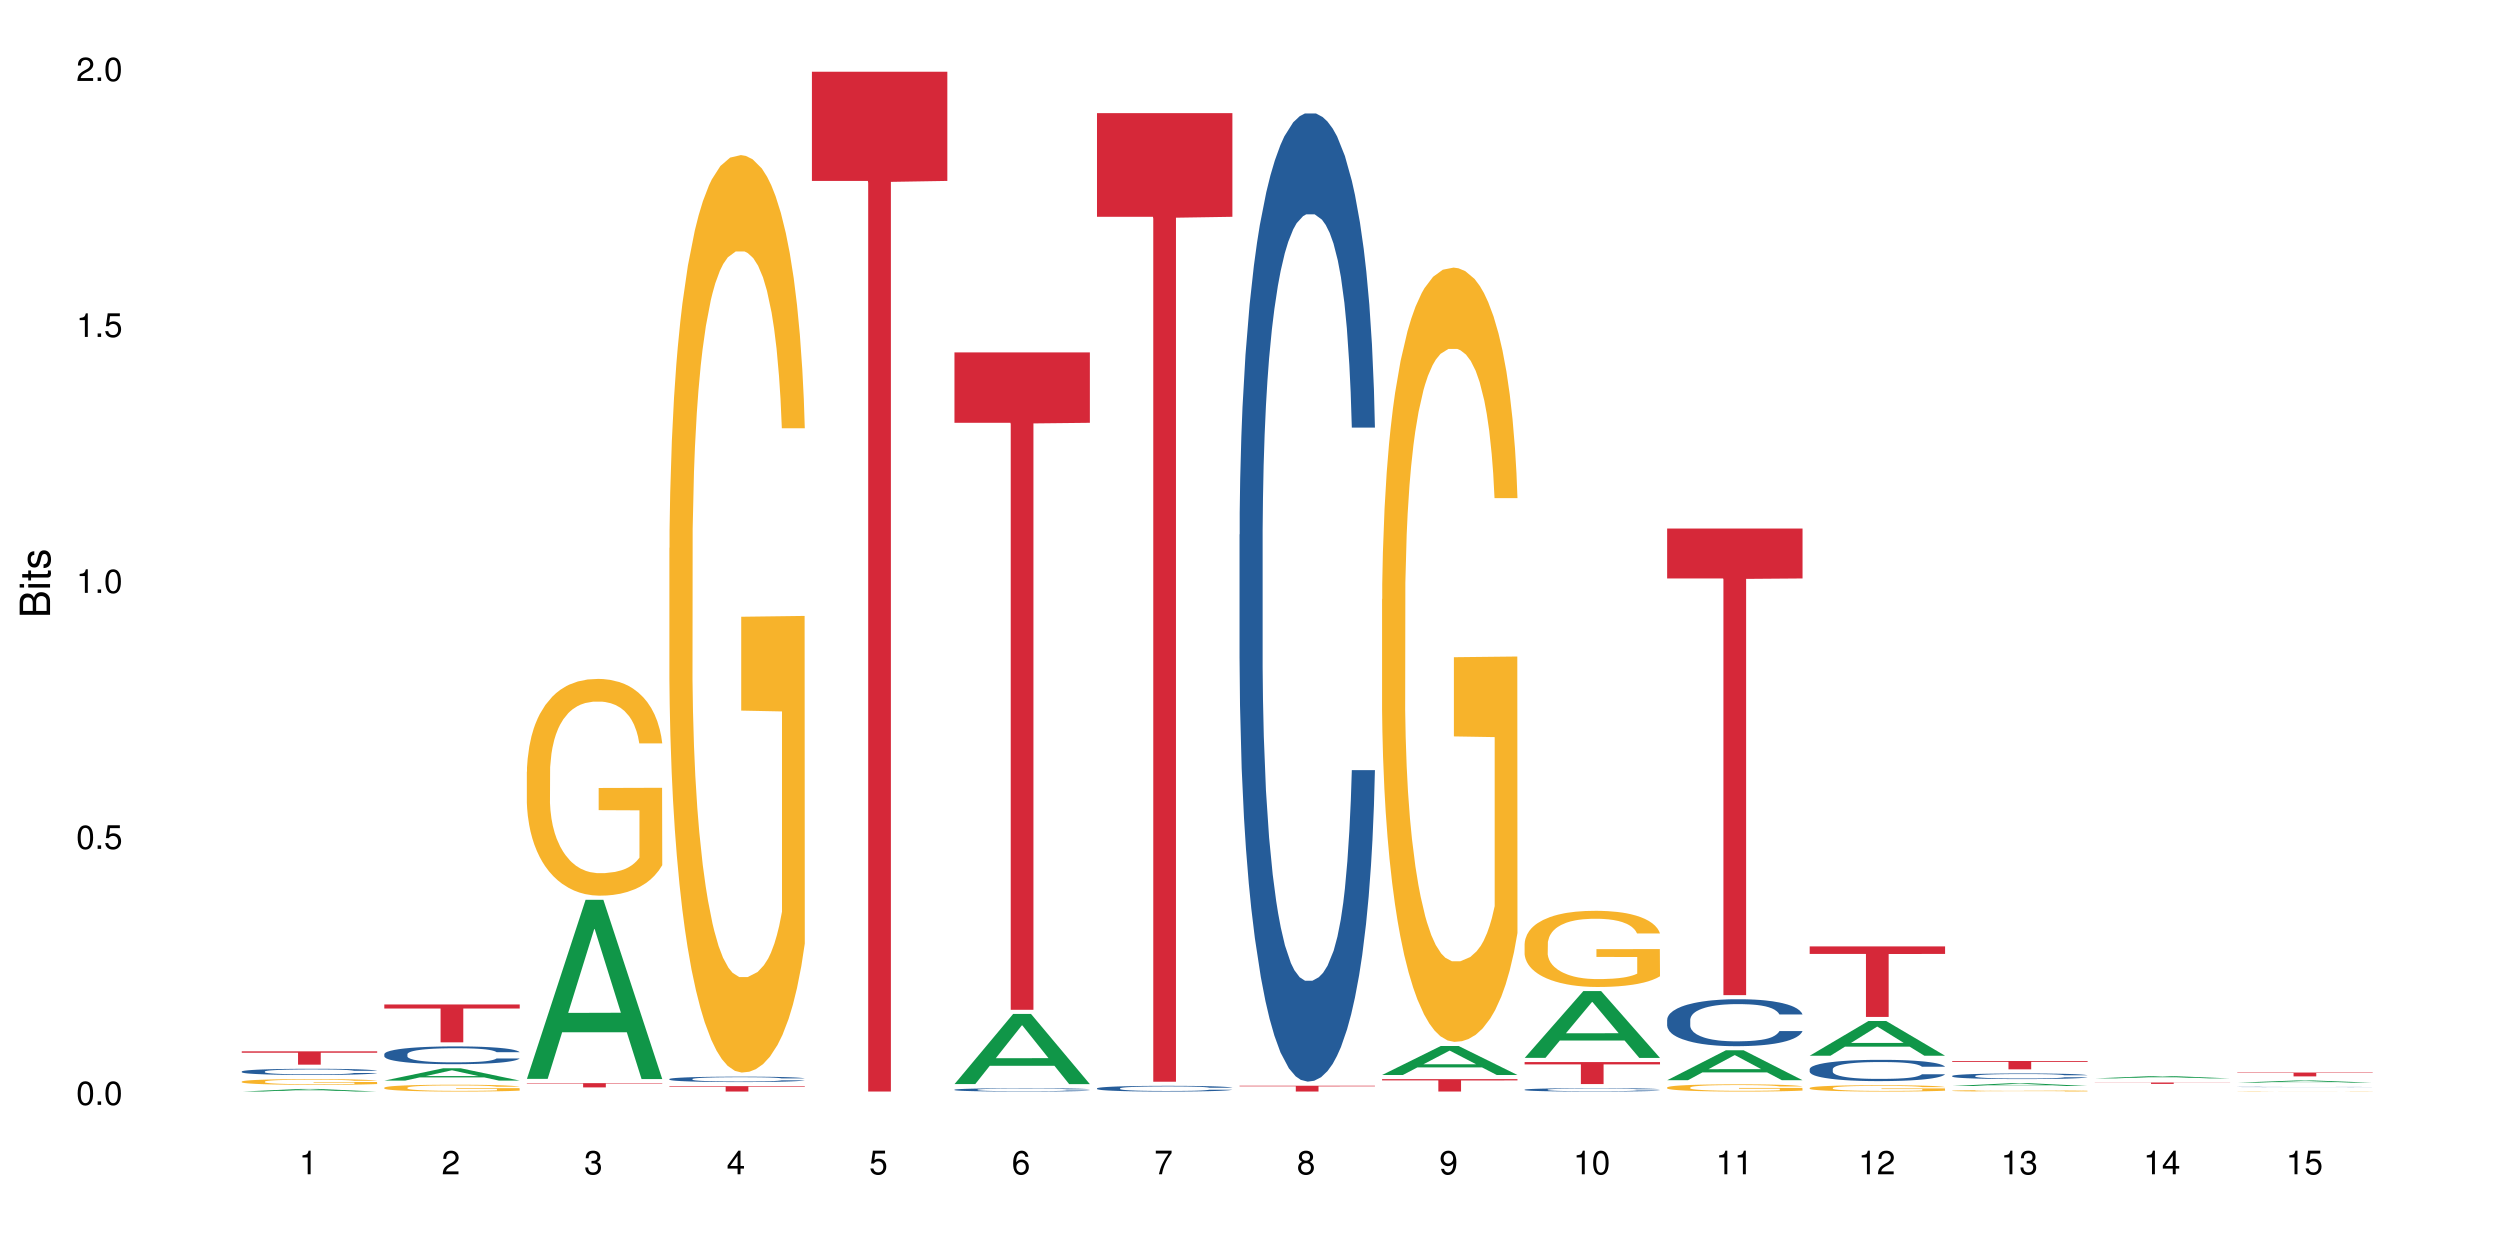 <?xml version="1.0" encoding="UTF-8"?>
<svg xmlns="http://www.w3.org/2000/svg" xmlns:xlink="http://www.w3.org/1999/xlink" width="720pt" height="360pt" viewBox="0 0 720 360" version="1.1">
<defs>
<g>
<symbol overflow="visible" id="glyph0-0">
<path style="stroke:none;" d=""/>
</symbol>
<symbol overflow="visible" id="glyph0-1">
<path style="stroke:none;" d="M 2.641 -6.797 C 2 -6.797 1.422 -6.531 1.078 -6.047 C 0.641 -5.453 0.406 -4.547 0.406 -3.297 C 0.406 -1 1.188 0.219 2.641 0.219 C 4.078 0.219 4.859 -1 4.859 -3.234 C 4.859 -4.562 4.656 -5.438 4.203 -6.047 C 3.844 -6.531 3.281 -6.797 2.641 -6.797 Z M 2.641 -6.047 C 3.547 -6.047 4 -5.125 4 -3.312 C 4 -1.375 3.562 -0.484 2.625 -0.484 C 1.734 -0.484 1.281 -1.422 1.281 -3.281 C 1.281 -5.141 1.734 -6.047 2.641 -6.047 Z M 2.641 -6.047 "/>
</symbol>
<symbol overflow="visible" id="glyph0-2">
<path style="stroke:none;" d="M 1.828 -1 L 0.828 -1 L 0.828 0 L 1.828 0 Z M 1.828 -1 "/>
</symbol>
<symbol overflow="visible" id="glyph0-3">
<path style="stroke:none;" d="M 4.562 -6.797 L 1.062 -6.797 L 0.547 -3.094 L 1.328 -3.094 C 1.719 -3.562 2.047 -3.734 2.578 -3.734 C 3.484 -3.734 4.062 -3.109 4.062 -2.094 C 4.062 -1.125 3.484 -0.531 2.578 -0.531 C 1.828 -0.531 1.375 -0.906 1.188 -1.672 L 0.328 -1.672 C 0.453 -1.109 0.547 -0.844 0.75 -0.594 C 1.125 -0.078 1.828 0.219 2.594 0.219 C 3.969 0.219 4.922 -0.781 4.922 -2.219 C 4.922 -3.562 4.031 -4.484 2.719 -4.484 C 2.25 -4.484 1.859 -4.359 1.469 -4.062 L 1.734 -5.969 L 4.562 -5.969 Z M 4.562 -6.797 "/>
</symbol>
<symbol overflow="visible" id="glyph0-4">
<path style="stroke:none;" d="M 2.484 -4.844 L 2.484 0 L 3.328 0 L 3.328 -6.797 L 2.766 -6.797 C 2.469 -5.75 2.281 -5.609 0.984 -5.453 L 0.984 -4.844 Z M 2.484 -4.844 "/>
</symbol>
<symbol overflow="visible" id="glyph0-5">
<path style="stroke:none;" d="M 4.859 -0.828 L 1.281 -0.828 C 1.359 -1.391 1.672 -1.75 2.5 -2.234 L 3.469 -2.75 C 4.406 -3.266 4.906 -3.969 4.906 -4.812 C 4.906 -5.375 4.672 -5.906 4.266 -6.266 C 3.859 -6.625 3.375 -6.797 2.719 -6.797 C 1.859 -6.797 1.219 -6.5 0.844 -5.922 C 0.609 -5.562 0.5 -5.125 0.484 -4.438 L 1.328 -4.438 C 1.359 -4.906 1.406 -5.188 1.531 -5.406 C 1.75 -5.812 2.188 -6.062 2.703 -6.062 C 3.469 -6.062 4.031 -5.516 4.031 -4.781 C 4.031 -4.25 3.719 -3.797 3.125 -3.438 L 2.234 -2.938 C 0.812 -2.141 0.406 -1.5 0.328 0 L 4.859 0 Z M 4.859 -0.828 "/>
</symbol>
<symbol overflow="visible" id="glyph0-6">
<path style="stroke:none;" d="M 2.125 -3.125 L 2.578 -3.125 C 3.516 -3.125 3.984 -2.703 3.984 -1.891 C 3.984 -1.031 3.469 -0.531 2.578 -0.531 C 1.656 -0.531 1.203 -0.984 1.156 -1.969 L 0.312 -1.969 C 0.344 -1.422 0.438 -1.078 0.609 -0.766 C 0.953 -0.109 1.625 0.219 2.547 0.219 C 3.953 0.219 4.859 -0.609 4.859 -1.906 C 4.859 -2.766 4.516 -3.25 3.703 -3.516 C 4.344 -3.766 4.656 -4.25 4.656 -4.938 C 4.656 -6.109 3.875 -6.797 2.578 -6.797 C 1.203 -6.797 0.484 -6.047 0.453 -4.609 L 1.297 -4.609 C 1.312 -5.016 1.344 -5.25 1.453 -5.453 C 1.641 -5.828 2.062 -6.062 2.594 -6.062 C 3.344 -6.062 3.797 -5.625 3.797 -4.906 C 3.797 -4.422 3.609 -4.141 3.25 -3.984 C 3.016 -3.891 2.719 -3.844 2.125 -3.844 Z M 2.125 -3.125 "/>
</symbol>
<symbol overflow="visible" id="glyph0-7">
<path style="stroke:none;" d="M 3.141 -1.625 L 3.141 0 L 3.984 0 L 3.984 -1.625 L 4.984 -1.625 L 4.984 -2.391 L 3.984 -2.391 L 3.984 -6.797 L 3.359 -6.797 L 0.266 -2.516 L 0.266 -1.625 Z M 3.141 -2.391 L 1 -2.391 L 3.141 -5.359 Z M 3.141 -2.391 "/>
</symbol>
<symbol overflow="visible" id="glyph0-8">
<path style="stroke:none;" d="M 4.781 -5.031 C 4.609 -6.141 3.891 -6.797 2.844 -6.797 C 2.094 -6.797 1.422 -6.438 1.031 -5.828 C 0.609 -5.172 0.406 -4.344 0.406 -3.094 C 0.406 -1.953 0.578 -1.234 0.984 -0.625 C 1.359 -0.078 1.953 0.219 2.703 0.219 C 3.984 0.219 4.922 -0.734 4.922 -2.078 C 4.922 -3.344 4.062 -4.234 2.844 -4.234 C 2.172 -4.234 1.641 -3.969 1.281 -3.469 C 1.281 -5.125 1.828 -6.047 2.797 -6.047 C 3.391 -6.047 3.797 -5.672 3.938 -5.031 Z M 2.734 -3.484 C 3.547 -3.484 4.062 -2.922 4.062 -2 C 4.062 -1.156 3.484 -0.531 2.703 -0.531 C 1.922 -0.531 1.328 -1.188 1.328 -2.047 C 1.328 -2.891 1.906 -3.484 2.734 -3.484 Z M 2.734 -3.484 "/>
</symbol>
<symbol overflow="visible" id="glyph0-9">
<path style="stroke:none;" d="M 4.984 -6.797 L 0.438 -6.797 L 0.438 -5.969 L 4.109 -5.969 C 2.5 -3.656 1.828 -2.234 1.328 0 L 2.219 0 C 2.594 -2.172 3.453 -4.047 4.984 -6.094 Z M 4.984 -6.797 "/>
</symbol>
<symbol overflow="visible" id="glyph0-10">
<path style="stroke:none;" d="M 3.75 -3.578 C 4.453 -4 4.688 -4.344 4.688 -4.984 C 4.688 -6.047 3.844 -6.797 2.641 -6.797 C 1.438 -6.797 0.594 -6.047 0.594 -4.984 C 0.594 -4.359 0.828 -4.016 1.516 -3.578 C 0.734 -3.203 0.359 -2.641 0.359 -1.891 C 0.359 -0.641 1.297 0.219 2.641 0.219 C 3.984 0.219 4.922 -0.641 4.922 -1.875 C 4.922 -2.641 4.531 -3.203 3.75 -3.578 Z M 2.641 -6.047 C 3.359 -6.047 3.812 -5.625 3.812 -4.969 C 3.812 -4.344 3.344 -3.922 2.641 -3.922 C 1.922 -3.922 1.453 -4.344 1.453 -4.984 C 1.453 -5.625 1.922 -6.047 2.641 -6.047 Z M 2.641 -3.203 C 3.484 -3.203 4.062 -2.672 4.062 -1.875 C 4.062 -1.062 3.484 -0.531 2.625 -0.531 C 1.797 -0.531 1.219 -1.078 1.219 -1.875 C 1.219 -2.672 1.797 -3.203 2.641 -3.203 Z M 2.641 -3.203 "/>
</symbol>
<symbol overflow="visible" id="glyph0-11">
<path style="stroke:none;" d="M 0.516 -1.547 C 0.672 -0.438 1.406 0.219 2.438 0.219 C 3.188 0.219 3.859 -0.141 4.266 -0.75 C 4.688 -1.406 4.891 -2.25 4.891 -3.484 C 4.891 -4.625 4.703 -5.359 4.312 -5.953 C 3.938 -6.5 3.344 -6.797 2.594 -6.797 C 1.297 -6.797 0.359 -5.844 0.359 -4.516 C 0.359 -3.25 1.234 -2.344 2.453 -2.344 C 3.094 -2.344 3.562 -2.578 4.016 -3.109 C 4 -1.453 3.469 -0.531 2.5 -0.531 C 1.906 -0.531 1.484 -0.906 1.359 -1.547 Z M 2.578 -6.062 C 3.375 -6.062 3.969 -5.406 3.969 -4.531 C 3.969 -3.688 3.375 -3.094 2.547 -3.094 C 1.734 -3.094 1.234 -3.672 1.234 -4.578 C 1.234 -5.438 1.797 -6.062 2.578 -6.062 Z M 2.578 -6.062 "/>
</symbol>
<symbol overflow="visible" id="glyph1-0">
<path style="stroke:none;" d=""/>
</symbol>
<symbol overflow="visible" id="glyph1-1">
<path style="stroke:none;" d="M 0 -0.953 L 0 -4.891 C 0 -5.719 -0.234 -6.344 -0.734 -6.797 C -1.188 -7.234 -1.812 -7.469 -2.5 -7.469 C -3.547 -7.469 -4.188 -7 -4.625 -5.875 C -4.984 -6.672 -5.641 -7.094 -6.531 -7.094 C -7.156 -7.094 -7.734 -6.859 -8.141 -6.391 C -8.562 -5.938 -8.75 -5.344 -8.75 -4.5 L -8.75 -0.953 Z M -4.984 -2.062 L -7.766 -2.062 L -7.766 -4.219 C -7.766 -4.844 -7.688 -5.203 -7.453 -5.5 C -7.219 -5.812 -6.859 -5.969 -6.375 -5.969 C -5.906 -5.969 -5.531 -5.812 -5.297 -5.5 C -5.062 -5.203 -4.984 -4.844 -4.984 -4.219 Z M -0.984 -2.062 L -4 -2.062 L -4 -4.781 C -4 -5.328 -3.859 -5.688 -3.578 -5.953 C -3.297 -6.219 -2.922 -6.359 -2.484 -6.359 C -2.062 -6.359 -1.688 -6.219 -1.406 -5.953 C -1.109 -5.688 -0.984 -5.328 -0.984 -4.781 Z M -0.984 -2.062 "/>
</symbol>
<symbol overflow="visible" id="glyph1-2">
<path style="stroke:none;" d="M -6.281 -1.797 L -6.281 -0.797 L 0 -0.797 L 0 -1.797 Z M -8.75 -1.797 L -8.75 -0.797 L -7.484 -0.797 L -7.484 -1.797 Z M -8.75 -1.797 "/>
</symbol>
<symbol overflow="visible" id="glyph1-3">
<path style="stroke:none;" d="M -6.281 -3.047 L -6.281 -2.016 L -8.016 -2.016 L -8.016 -1.016 L -6.281 -1.016 L -6.281 -0.172 L -5.469 -0.172 L -5.469 -1.016 L -0.719 -1.016 C -0.078 -1.016 0.281 -1.453 0.281 -2.234 C 0.281 -2.469 0.25 -2.719 0.188 -3.047 L -0.641 -3.047 C -0.609 -2.922 -0.594 -2.766 -0.594 -2.562 C -0.594 -2.141 -0.719 -2.016 -1.156 -2.016 L -5.469 -2.016 L -5.469 -3.047 Z M -6.281 -3.047 "/>
</symbol>
<symbol overflow="visible" id="glyph1-4">
<path style="stroke:none;" d="M -4.531 -5.25 C -5.766 -5.25 -6.469 -4.422 -6.469 -2.969 C -6.469 -1.516 -5.719 -0.562 -4.547 -0.562 C -3.562 -0.562 -3.094 -1.062 -2.734 -2.562 L -2.516 -3.484 C -2.344 -4.188 -2.094 -4.469 -1.625 -4.469 C -1.047 -4.469 -0.641 -3.875 -0.641 -3 C -0.641 -2.453 -0.797 -2 -1.062 -1.75 C -1.25 -1.594 -1.422 -1.531 -1.875 -1.469 L -1.875 -0.406 C -0.422 -0.453 0.281 -1.266 0.281 -2.922 C 0.281 -4.5 -0.5 -5.516 -1.719 -5.516 C -2.656 -5.516 -3.172 -4.984 -3.469 -3.734 L -3.703 -2.766 C -3.891 -1.953 -4.156 -1.609 -4.594 -1.609 C -5.172 -1.609 -5.547 -2.125 -5.547 -2.938 C -5.547 -3.75 -5.203 -4.172 -4.531 -4.203 Z M -4.531 -5.25 "/>
</symbol>
</g>
</defs>
<g id="surface48527">
<rect x="0" y="0" width="720" height="360" style="fill:rgb(100%,100%,100%);fill-opacity:1;stroke:none;"/>
<path style=" stroke:none;fill-rule:nonzero;fill:rgb(6.275%,58.824%,28.235%);fill-opacity:1;" d="M 69.629 314.371 L 69.672 314.371 L 86.547 313.613 L 91.672 313.613 L 108.629 314.371 L 102.668 314.371 L 98.418 314.172 L 79.797 314.172 L 75.629 314.371 L 69.629 314.371 L 81.586 314.09 L 96.711 314.09 L 89.172 313.738 L 89.004 313.738 L 81.547 314.09 L 81.586 314.09 Z M 69.629 314.371 "/>
<path style=" stroke:none;fill-rule:nonzero;fill:rgb(14.51%,36.078%,60%);fill-opacity:1;" d="M 69.629 308.586 L 69.676 308.586 L 69.676 308.547 L 69.82 308.484 L 70.152 308.406 L 70.484 308.352 L 71.34 308.254 L 72.531 308.16 L 73.766 308.09 L 74.672 308.047 L 75.48 308.016 L 77.332 307.953 L 78.523 307.922 L 79.809 307.895 L 81.375 307.867 L 82.52 307.852 L 85.086 307.824 L 86.988 307.812 L 88.461 307.809 L 91.648 307.809 L 93.551 307.816 L 94.93 307.824 L 96.453 307.836 L 97.738 307.852 L 99.973 307.887 L 101.969 307.934 L 102.871 307.957 L 104.301 308.008 L 105.395 308.059 L 106.156 308.102 L 107.012 308.16 L 107.77 308.234 L 108.344 308.316 L 108.629 308.387 L 101.969 308.387 L 101.637 308.324 L 101.258 308.273 L 100.543 308.207 L 99.828 308.156 L 98.832 308.109 L 97.926 308.078 L 96.691 308.047 L 95.598 308.027 L 94.453 308.016 L 93.359 308.004 L 91.27 307.996 L 87.938 307.996 L 86.086 308.012 L 85.086 308.023 L 83.66 308.047 L 82.66 308.066 L 81.473 308.098 L 80.664 308.129 L 79.664 308.168 L 78.949 308.207 L 78.141 308.262 L 77.668 308.301 L 77.238 308.348 L 76.859 308.402 L 76.574 308.457 L 76.383 308.52 L 76.289 308.578 L 76.289 308.832 L 76.383 308.891 L 76.621 308.957 L 77.238 309.059 L 78.141 309.145 L 79.188 309.215 L 80.188 309.262 L 80.758 309.285 L 81.52 309.312 L 82.707 309.344 L 84.422 309.379 L 85.418 309.391 L 86.941 309.402 L 88.512 309.41 L 90.602 309.41 L 92.457 309.402 L 93.695 309.395 L 94.977 309.383 L 96.738 309.355 L 97.832 309.328 L 98.781 309.297 L 99.496 309.266 L 99.973 309.238 L 100.684 309.188 L 101.258 309.133 L 101.684 309.078 L 101.969 309.02 L 108.629 309.02 L 108.344 309.086 L 107.914 309.148 L 107.484 309.199 L 106.82 309.254 L 106.059 309.305 L 104.965 309.363 L 104.062 309.398 L 102.871 309.441 L 101.777 309.473 L 100.59 309.5 L 98.832 309.531 L 97.688 309.551 L 96.453 309.562 L 94.977 309.578 L 93.125 309.59 L 91.125 309.594 L 89.27 309.598 L 87.273 309.594 L 85.801 309.586 L 83.848 309.57 L 81.426 309.543 L 79.664 309.512 L 78.285 309.48 L 77.098 309.449 L 75.766 309.402 L 74.051 309.332 L 73.008 309.277 L 72.293 309.23 L 71.484 309.168 L 70.914 309.109 L 70.246 309.02 L 69.773 308.902 L 69.629 308.812 Z M 69.629 308.586 "/>
<path style=" stroke:none;fill-rule:nonzero;fill:rgb(96.863%,70.196%,16.863%);fill-opacity:1;" d="M 69.629 311.488 L 69.676 311.484 L 69.676 311.453 L 69.867 311.387 L 70.344 311.293 L 70.961 311.215 L 71.625 311.156 L 72.055 311.121 L 72.77 311.078 L 73.387 311.043 L 74.957 310.977 L 76.953 310.914 L 78.047 310.887 L 79.285 310.859 L 81.043 310.832 L 81.852 310.82 L 84.324 310.797 L 87.133 310.781 L 90.223 310.777 L 91.648 310.777 L 93.598 310.785 L 96.262 310.801 L 97.785 310.816 L 98.973 310.832 L 100.211 310.852 L 101.73 310.879 L 103.16 310.918 L 104.301 310.953 L 105.441 311 L 106.391 311.047 L 107.199 311.102 L 107.914 311.164 L 108.344 311.219 L 108.629 311.27 L 102.016 311.27 L 101.637 311.219 L 101.207 311.176 L 100.496 311.125 L 99.781 311.09 L 99.066 311.062 L 97.738 311.02 L 96.594 310.996 L 95.168 310.977 L 93.789 310.961 L 92.219 310.953 L 91.27 310.949 L 88.746 310.949 L 86.465 310.961 L 85.133 310.973 L 84.184 310.984 L 82.852 311.008 L 82.043 311.027 L 81.566 311.039 L 80.141 311.086 L 79.188 311.129 L 78.664 311.156 L 78 311.203 L 77.523 311.242 L 77 311.305 L 76.715 311.348 L 76.336 311.453 L 76.289 311.723 L 76.43 311.781 L 76.715 311.844 L 77.098 311.898 L 77.668 311.957 L 78.238 312 L 79.234 312.059 L 80.094 312.098 L 80.758 312.125 L 82.043 312.164 L 82.566 312.18 L 83.801 312.207 L 85.086 312.227 L 86.656 312.246 L 87.844 312.254 L 89.746 312.262 L 92.172 312.262 L 95.027 312.254 L 96.832 312.242 L 98.07 312.23 L 98.879 312.219 L 99.875 312.203 L 100.59 312.188 L 101.258 312.172 L 102.062 312.145 L 102.062 311.781 L 90.316 311.781 L 90.316 311.609 L 108.578 311.609 L 108.629 312.203 L 107.629 312.242 L 106.391 312.281 L 105.203 312.312 L 103.965 312.34 L 102.207 312.367 L 100.781 312.387 L 98.594 312.406 L 96.594 312.422 L 94.504 312.43 L 92.648 312.434 L 88.512 312.434 L 86.418 312.422 L 84.754 312.41 L 83.23 312.395 L 81.711 312.375 L 79.809 312.344 L 78.57 312.32 L 77.285 312.285 L 76.004 312.25 L 74.859 312.207 L 74.102 312.176 L 73.34 312.141 L 72.531 312.094 L 71.77 312.043 L 71.199 311.996 L 70.676 311.941 L 70.297 311.895 L 69.914 311.824 L 69.723 311.77 L 69.629 311.723 Z M 69.629 311.488 "/>
<path style=" stroke:none;fill-rule:nonzero;fill:rgb(83.922%,15.686%,22.353%);fill-opacity:1;" d="M 69.629 302.777 L 108.629 302.777 L 108.629 303.188 L 92.375 303.191 L 92.375 306.629 L 85.836 306.629 L 85.836 303.195 L 85.742 303.188 L 69.629 303.188 Z M 69.629 302.777 "/>
<path style=" stroke:none;fill-rule:nonzero;fill:rgb(6.275%,58.824%,28.235%);fill-opacity:1;" d="M 110.68 311.215 L 110.723 311.211 L 127.598 307.668 L 132.719 307.668 L 149.68 311.219 L 143.719 311.219 L 139.469 310.293 L 120.848 310.293 L 116.68 311.215 L 110.68 311.215 L 122.637 309.91 L 137.762 309.906 L 130.223 308.25 L 130.137 308.246 L 130.055 308.258 L 122.598 309.906 L 122.637 309.91 Z M 110.68 311.215 "/>
<path style=" stroke:none;fill-rule:nonzero;fill:rgb(14.51%,36.078%,60%);fill-opacity:1;" d="M 110.68 303.594 L 110.727 303.59 L 110.727 303.477 L 110.871 303.301 L 111.203 303.074 L 111.535 302.922 L 112.391 302.645 L 113.582 302.379 L 114.816 302.172 L 115.723 302.051 L 116.531 301.957 L 118.383 301.781 L 119.574 301.695 L 120.859 301.613 L 122.426 301.535 L 123.57 301.488 L 126.137 301.414 L 128.039 301.379 L 129.512 301.367 L 132.699 301.367 L 134.602 301.383 L 135.98 301.406 L 137.504 301.445 L 138.789 301.488 L 141.023 301.59 L 143.02 301.723 L 143.922 301.797 L 145.352 301.941 L 146.445 302.082 L 147.207 302.203 L 148.062 302.379 L 148.82 302.59 L 149.395 302.828 L 149.68 303.027 L 143.02 303.027 L 142.688 302.84 L 142.305 302.695 L 141.594 302.504 L 140.879 302.367 L 139.883 302.23 L 138.977 302.145 L 137.742 302.055 L 136.648 301.996 L 135.504 301.957 L 134.41 301.926 L 132.32 301.898 L 129.895 301.898 L 128.988 301.91 L 127.137 301.945 L 126.137 301.98 L 124.711 302.043 L 123.711 302.105 L 122.523 302.199 L 121.715 302.277 L 120.715 302.402 L 120 302.508 L 119.191 302.664 L 118.719 302.781 L 118.289 302.91 L 117.91 303.066 L 117.625 303.23 L 117.434 303.402 L 117.34 303.57 L 117.34 304.297 L 117.434 304.465 L 117.672 304.664 L 118.289 304.949 L 119.191 305.199 L 120.238 305.395 L 121.238 305.535 L 121.809 305.602 L 122.57 305.676 L 123.758 305.77 L 125.473 305.863 L 126.469 305.898 L 127.992 305.938 L 129.562 305.957 L 131.652 305.957 L 133.508 305.938 L 134.746 305.914 L 136.027 305.875 L 137.789 305.797 L 138.883 305.723 L 139.832 305.633 L 140.547 305.543 L 141.023 305.469 L 141.734 305.324 L 142.305 305.164 L 142.734 305 L 143.02 304.84 L 149.68 304.84 L 149.395 305.027 L 148.965 305.211 L 148.535 305.348 L 147.871 305.512 L 147.109 305.656 L 146.016 305.82 L 145.113 305.93 L 143.922 306.047 L 142.828 306.133 L 141.641 306.215 L 139.883 306.309 L 138.738 306.355 L 137.504 306.398 L 136.027 306.434 L 134.176 306.469 L 132.176 306.484 L 130.32 306.492 L 128.324 306.48 L 126.852 306.461 L 124.898 306.422 L 122.473 306.336 L 120.715 306.246 L 119.336 306.156 L 118.148 306.062 L 116.816 305.938 L 115.102 305.73 L 114.059 305.57 L 113.344 305.441 L 112.535 305.258 L 111.965 305.094 L 111.297 304.832 L 110.824 304.5 L 110.68 304.242 Z M 110.68 303.594 "/>
<path style=" stroke:none;fill-rule:nonzero;fill:rgb(96.863%,70.196%,16.863%);fill-opacity:1;" d="M 110.68 313.242 L 110.727 313.242 L 110.727 313.207 L 110.918 313.125 L 111.395 313.012 L 112.012 312.922 L 112.676 312.848 L 113.105 312.812 L 113.82 312.758 L 114.438 312.719 L 116.008 312.637 L 118.004 312.559 L 119.098 312.527 L 120.336 312.496 L 122.094 312.465 L 122.902 312.449 L 125.375 312.422 L 128.18 312.402 L 131.273 312.398 L 132.699 312.398 L 134.648 312.406 L 137.312 312.426 L 138.836 312.445 L 140.023 312.465 L 141.262 312.488 L 142.781 312.523 L 144.207 312.566 L 145.352 312.609 L 146.492 312.664 L 147.441 312.719 L 148.25 312.785 L 148.965 312.859 L 149.395 312.922 L 149.68 312.984 L 143.066 312.984 L 142.688 312.922 L 142.258 312.875 L 141.547 312.812 L 140.832 312.77 L 140.117 312.738 L 138.789 312.691 L 137.645 312.66 L 136.219 312.637 L 134.84 312.621 L 133.27 312.609 L 132.32 312.605 L 129.797 312.605 L 127.516 312.617 L 126.184 312.633 L 125.234 312.648 L 123.902 312.672 L 123.094 312.695 L 122.617 312.711 L 121.191 312.766 L 120.238 312.816 L 119.715 312.852 L 119.051 312.902 L 118.574 312.953 L 118.051 313.023 L 117.766 313.078 L 117.387 313.203 L 117.34 313.527 L 117.48 313.594 L 117.766 313.668 L 118.148 313.734 L 118.719 313.801 L 119.289 313.855 L 120.285 313.926 L 121.145 313.973 L 121.809 314 L 123.094 314.051 L 123.617 314.066 L 124.852 314.098 L 126.137 314.125 L 127.707 314.145 L 128.895 314.156 L 130.797 314.164 L 133.223 314.164 L 136.078 314.156 L 137.883 314.141 L 139.121 314.125 L 139.93 314.113 L 140.926 314.094 L 141.641 314.074 L 142.305 314.055 L 143.113 314.023 L 143.113 313.594 L 131.367 313.594 L 131.367 313.391 L 149.629 313.391 L 149.68 314.094 L 148.68 314.141 L 147.441 314.188 L 146.254 314.227 L 145.016 314.254 L 143.258 314.289 L 141.832 314.312 L 139.645 314.336 L 137.645 314.352 L 135.555 314.363 L 133.699 314.367 L 131.512 314.371 L 129.562 314.367 L 127.469 314.355 L 125.805 314.344 L 124.281 314.324 L 122.762 314.301 L 120.859 314.262 L 119.621 314.23 L 118.336 314.195 L 117.055 314.148 L 115.91 314.102 L 115.152 314.062 L 114.391 314.02 L 113.582 313.965 L 112.82 313.902 L 112.25 313.848 L 111.727 313.785 L 111.348 313.727 L 110.965 313.645 L 110.773 313.578 L 110.68 313.523 Z M 110.68 313.242 "/>
<path style=" stroke:none;fill-rule:nonzero;fill:rgb(83.922%,15.686%,22.353%);fill-opacity:1;" d="M 110.68 289.281 L 149.68 289.281 L 149.68 290.449 L 133.426 290.461 L 133.426 300.188 L 126.887 300.188 L 126.887 290.469 L 126.793 290.449 L 110.68 290.449 Z M 110.68 289.281 "/>
<path style=" stroke:none;fill-rule:nonzero;fill:rgb(6.275%,58.824%,28.235%);fill-opacity:1;" d="M 151.73 310.723 L 151.773 310.672 L 168.648 259.137 L 173.77 259.137 L 190.73 310.77 L 184.77 310.77 L 180.52 297.293 L 161.898 297.293 L 157.73 310.723 L 151.73 310.723 L 163.688 291.715 L 178.812 291.668 L 171.27 267.57 L 171.188 267.523 L 171.105 267.668 L 163.648 291.668 L 163.688 291.715 Z M 151.73 310.723 "/>
<path style=" stroke:none;fill-rule:nonzero;fill:rgb(14.51%,36.078%,60%);fill-opacity:1;" d="M 151.73 314.359 L 151.922 314.359 L 152.254 314.355 L 154.633 314.355 L 155.867 314.352 L 188.254 314.352 L 189.113 314.355 L 190.73 314.355 L 181.93 314.355 L 180.934 314.352 L 163.574 314.352 L 162.766 314.355 L 158.961 314.355 L 158.676 314.359 L 158.391 314.359 L 158.391 314.363 L 159.34 314.363 L 160.242 314.367 L 183.355 314.367 L 183.785 314.363 L 190.73 314.363 L 190.445 314.363 L 190.016 314.367 L 184.973 314.367 L 183.879 314.371 L 160.387 314.371 L 159.199 314.367 L 153.586 314.367 L 153.016 314.363 L 151.73 314.363 Z M 151.73 314.359 "/>
<path style=" stroke:none;fill-rule:nonzero;fill:rgb(96.863%,70.196%,16.863%);fill-opacity:1;" d="M 151.73 222.262 L 151.777 222.203 L 151.777 221.062 L 151.969 218.496 L 152.445 214.961 L 153.062 212.055 L 153.727 209.773 L 154.156 208.574 L 154.871 206.863 L 155.488 205.609 L 157.059 203.043 L 159.055 200.648 L 160.148 199.625 L 161.387 198.652 L 163.145 197.57 L 163.953 197.172 L 166.426 196.258 L 169.23 195.688 L 172.324 195.52 L 173.75 195.574 L 175.699 195.801 L 178.363 196.43 L 179.887 197 L 181.074 197.57 L 182.312 198.312 L 183.832 199.453 L 185.258 200.82 L 186.402 202.188 L 187.543 203.898 L 188.492 205.723 L 189.301 207.719 L 190.016 210.113 L 190.445 212.109 L 190.73 214.105 L 184.117 214.105 L 183.738 212.109 L 183.309 210.57 L 182.598 208.688 L 181.883 207.32 L 181.168 206.238 L 179.84 204.754 L 178.695 203.844 L 177.27 203.043 L 175.891 202.531 L 174.32 202.188 L 173.371 202.074 L 170.848 202.074 L 168.566 202.473 L 167.234 202.93 L 166.285 203.387 L 164.953 204.242 L 164.145 204.926 L 163.668 205.383 L 162.242 207.148 L 161.289 208.746 L 160.766 209.828 L 160.102 211.539 L 159.625 213.078 L 159.102 215.359 L 158.816 217.07 L 158.438 220.949 L 158.391 231.211 L 158.531 233.379 L 158.816 235.719 L 159.199 237.77 L 159.77 239.938 L 160.34 241.59 L 161.336 243.812 L 162.195 245.297 L 162.859 246.266 L 164.145 247.805 L 164.668 248.32 L 165.902 249.344 L 167.188 250.145 L 168.758 250.828 L 169.945 251.168 L 171.848 251.453 L 174.273 251.453 L 177.129 251.113 L 178.934 250.656 L 180.172 250.199 L 180.98 249.801 L 181.977 249.176 L 182.691 248.605 L 183.355 247.977 L 184.164 247.008 L 184.164 233.379 L 172.418 233.324 L 172.418 226.938 L 190.68 226.879 L 190.73 249.176 L 189.73 250.715 L 188.492 252.195 L 187.305 253.336 L 186.066 254.305 L 184.309 255.391 L 182.883 256.074 L 180.695 256.871 L 178.695 257.387 L 176.605 257.727 L 174.75 257.898 L 172.562 257.957 L 170.613 257.84 L 168.52 257.5 L 166.855 257.043 L 165.332 256.473 L 163.812 255.73 L 161.91 254.535 L 160.672 253.566 L 159.387 252.367 L 158.105 250.941 L 156.961 249.402 L 156.203 248.203 L 155.441 246.836 L 154.633 245.125 L 153.871 243.188 L 153.301 241.418 L 152.777 239.422 L 152.398 237.543 L 152.016 234.977 L 151.824 232.922 L 151.73 231.156 Z M 151.73 222.262 "/>
<path style=" stroke:none;fill-rule:nonzero;fill:rgb(83.922%,15.686%,22.353%);fill-opacity:1;" d="M 151.73 311.949 L 190.73 311.949 L 190.73 312.078 L 174.477 312.082 L 174.477 313.172 L 167.938 313.172 L 167.938 312.082 L 167.84 312.078 L 151.73 312.078 Z M 151.73 311.949 "/>
<path style=" stroke:none;fill-rule:nonzero;fill:rgb(14.51%,36.078%,60%);fill-opacity:1;" d="M 192.781 310.754 L 192.828 310.754 L 192.828 310.719 L 192.973 310.664 L 193.305 310.598 L 193.637 310.551 L 194.492 310.465 L 195.684 310.387 L 196.918 310.324 L 197.824 310.285 L 198.633 310.258 L 200.484 310.203 L 201.676 310.176 L 202.957 310.152 L 204.527 310.129 L 205.668 310.113 L 208.238 310.094 L 210.141 310.082 L 211.613 310.078 L 214.801 310.078 L 216.703 310.082 L 218.082 310.09 L 219.605 310.102 L 220.887 310.113 L 223.125 310.145 L 225.121 310.188 L 226.023 310.207 L 227.453 310.254 L 228.547 310.297 L 229.305 310.332 L 230.164 310.387 L 230.922 310.449 L 231.496 310.523 L 231.781 310.582 L 225.121 310.582 L 224.789 310.527 L 224.406 310.48 L 223.695 310.422 L 222.98 310.383 L 221.984 310.34 L 221.078 310.312 L 219.844 310.285 L 218.75 310.27 L 217.605 310.258 L 216.512 310.25 L 214.422 310.238 L 211.996 310.238 L 211.09 310.242 L 209.238 310.254 L 208.238 310.266 L 206.812 310.285 L 205.812 310.301 L 204.625 310.332 L 203.816 310.355 L 202.816 310.391 L 202.102 310.426 L 201.293 310.473 L 200.82 310.508 L 200.391 310.547 L 200.012 310.594 L 199.727 310.645 L 199.535 310.695 L 199.441 310.746 L 199.441 310.969 L 199.535 311.02 L 199.773 311.078 L 200.391 311.168 L 201.293 311.242 L 202.34 311.301 L 203.34 311.344 L 203.91 311.363 L 204.672 311.387 L 205.859 311.414 L 207.57 311.445 L 208.57 311.457 L 210.094 311.465 L 211.664 311.473 L 213.754 311.473 L 215.609 311.465 L 216.848 311.461 L 218.129 311.449 L 219.891 311.426 L 220.984 311.402 L 221.934 311.375 L 222.648 311.348 L 223.125 311.324 L 223.836 311.281 L 224.406 311.23 L 224.836 311.184 L 225.121 311.133 L 231.781 311.133 L 231.496 311.191 L 231.066 311.246 L 230.637 311.289 L 229.973 311.336 L 229.211 311.383 L 228.117 311.43 L 227.215 311.465 L 226.023 311.5 L 224.93 311.527 L 223.742 311.551 L 221.984 311.578 L 220.84 311.594 L 219.605 311.605 L 218.129 311.617 L 216.277 311.629 L 214.277 311.633 L 210.426 311.633 L 208.953 311.625 L 207 311.613 L 204.574 311.586 L 202.816 311.559 L 201.438 311.535 L 200.25 311.504 L 198.918 311.465 L 197.203 311.402 L 196.156 311.355 L 195.445 311.316 L 194.637 311.262 L 194.066 311.211 L 193.398 311.129 L 192.926 311.031 L 192.781 310.953 Z M 192.781 310.754 "/>
<path style=" stroke:none;fill-rule:nonzero;fill:rgb(96.863%,70.196%,16.863%);fill-opacity:1;" d="M 192.781 157.836 L 192.828 157.598 L 192.828 152.77 L 193.02 141.91 L 193.496 126.949 L 194.113 114.645 L 194.777 104.992 L 195.207 99.922 L 195.922 92.684 L 196.539 87.375 L 198.109 76.516 L 200.105 66.383 L 201.199 62.039 L 202.438 57.934 L 204.195 53.352 L 205.004 51.66 L 207.477 47.801 L 210.281 45.387 L 213.375 44.664 L 214.801 44.906 L 216.75 45.871 L 219.414 48.523 L 220.938 50.938 L 222.125 53.352 L 223.363 56.488 L 224.883 61.312 L 226.309 67.105 L 227.453 72.898 L 228.594 80.137 L 229.543 87.859 L 230.352 96.305 L 231.066 106.438 L 231.496 114.883 L 231.781 123.332 L 225.168 123.332 L 224.789 114.883 L 224.359 108.367 L 223.648 100.406 L 222.934 94.613 L 222.219 90.031 L 220.887 83.754 L 219.746 79.895 L 218.32 76.516 L 216.941 74.344 L 215.371 72.898 L 214.422 72.414 L 211.898 72.414 L 209.617 74.102 L 208.285 76.035 L 207.336 77.965 L 206.004 81.582 L 205.195 84.48 L 204.719 86.41 L 203.293 93.891 L 202.34 100.648 L 201.816 105.23 L 201.152 112.473 L 200.676 118.988 L 200.152 128.641 L 199.867 135.879 L 199.488 152.289 L 199.441 195.723 L 199.582 204.895 L 199.867 214.785 L 200.25 223.473 L 200.82 232.645 L 201.391 239.641 L 202.387 249.055 L 203.246 255.328 L 203.91 259.43 L 205.195 265.945 L 205.719 268.117 L 206.953 272.461 L 208.238 275.84 L 209.809 278.734 L 210.996 280.184 L 212.898 281.391 L 215.324 281.391 L 218.18 279.941 L 219.984 278.012 L 221.223 276.078 L 222.031 274.391 L 223.027 271.738 L 223.742 269.324 L 224.406 266.668 L 225.215 262.566 L 225.215 204.895 L 213.469 204.652 L 213.469 177.625 L 231.73 177.383 L 231.781 271.738 L 230.781 278.25 L 229.543 284.527 L 228.355 289.352 L 227.117 293.453 L 225.359 298.039 L 223.934 300.934 L 221.746 304.312 L 219.746 306.484 L 217.656 307.934 L 215.801 308.656 L 213.613 308.898 L 211.664 308.414 L 209.57 306.969 L 207.906 305.039 L 206.383 302.625 L 204.859 299.488 L 202.957 294.418 L 201.723 290.316 L 200.438 285.25 L 199.152 279.219 L 198.012 272.703 L 197.25 267.633 L 196.492 261.844 L 195.684 254.602 L 194.922 246.398 L 194.352 238.918 L 193.828 230.473 L 193.445 222.508 L 193.066 211.648 L 192.875 202.961 L 192.781 195.48 Z M 192.781 157.836 "/>
<path style=" stroke:none;fill-rule:nonzero;fill:rgb(83.922%,15.686%,22.353%);fill-opacity:1;" d="M 192.781 312.812 L 231.781 312.812 L 231.781 312.98 L 215.527 312.98 L 215.527 314.371 L 208.988 314.371 L 208.988 312.984 L 208.891 312.98 L 192.781 312.98 Z M 192.781 312.812 "/>
<path style=" stroke:none;fill-rule:nonzero;fill:rgb(83.922%,15.686%,22.353%);fill-opacity:1;" d="M 233.832 20.664 L 272.832 20.664 L 272.832 52.102 L 256.578 52.379 L 256.578 314.371 L 250.039 314.371 L 250.039 52.652 L 249.941 52.102 L 233.832 52.102 Z M 233.832 20.664 "/>
<path style=" stroke:none;fill-rule:nonzero;fill:rgb(6.275%,58.824%,28.235%);fill-opacity:1;" d="M 274.883 312.211 L 274.926 312.191 L 291.797 292.004 L 296.922 292.004 L 313.883 312.23 L 307.922 312.23 L 303.672 306.949 L 285.051 306.949 L 280.883 312.211 L 274.883 312.211 L 286.84 304.766 L 301.965 304.746 L 294.422 295.309 L 294.34 295.289 L 294.258 295.348 L 286.801 304.746 L 286.84 304.766 Z M 274.883 312.211 "/>
<path style=" stroke:none;fill-rule:nonzero;fill:rgb(14.51%,36.078%,60%);fill-opacity:1;" d="M 274.883 313.828 L 274.93 313.828 L 274.93 313.805 L 275.074 313.773 L 275.406 313.73 L 275.738 313.703 L 276.594 313.648 L 277.785 313.598 L 279.02 313.562 L 279.926 313.539 L 280.734 313.52 L 282.586 313.488 L 283.777 313.473 L 285.059 313.457 L 286.629 313.441 L 287.77 313.434 L 290.34 313.418 L 292.242 313.414 L 293.715 313.41 L 296.902 313.41 L 298.805 313.414 L 300.184 313.418 L 301.707 313.426 L 302.988 313.434 L 305.227 313.453 L 307.223 313.477 L 308.125 313.492 L 309.555 313.52 L 310.648 313.543 L 311.406 313.566 L 312.266 313.598 L 313.023 313.641 L 313.594 313.684 L 313.883 313.723 L 307.223 313.723 L 306.891 313.688 L 306.508 313.66 L 305.797 313.625 L 305.082 313.598 L 304.082 313.57 L 303.18 313.555 L 301.945 313.539 L 300.852 313.527 L 299.707 313.52 L 298.613 313.516 L 296.523 313.512 L 293.191 313.512 L 291.34 313.52 L 290.34 313.523 L 288.914 313.535 L 287.914 313.547 L 286.727 313.566 L 285.918 313.582 L 284.918 313.605 L 284.203 313.625 L 283.395 313.652 L 282.922 313.676 L 282.492 313.699 L 282.113 313.73 L 281.828 313.758 L 281.637 313.793 L 281.539 313.824 L 281.539 313.961 L 281.637 313.992 L 281.875 314.027 L 282.492 314.082 L 283.395 314.129 L 284.441 314.164 L 285.441 314.191 L 286.012 314.203 L 286.773 314.219 L 287.961 314.234 L 289.672 314.254 L 290.672 314.262 L 292.195 314.266 L 293.762 314.27 L 295.855 314.27 L 297.711 314.266 L 298.949 314.262 L 300.23 314.254 L 301.992 314.242 L 303.086 314.227 L 304.035 314.211 L 304.75 314.191 L 305.227 314.18 L 305.938 314.152 L 306.508 314.121 L 306.938 314.09 L 307.223 314.062 L 313.883 314.062 L 313.594 314.098 L 313.168 314.129 L 312.738 314.156 L 312.074 314.188 L 311.312 314.215 L 310.219 314.246 L 309.316 314.266 L 308.125 314.289 L 307.031 314.305 L 305.844 314.32 L 304.082 314.336 L 302.941 314.344 L 301.707 314.352 L 300.23 314.359 L 298.375 314.367 L 296.379 314.371 L 294.523 314.371 L 292.527 314.367 L 291.051 314.367 L 289.102 314.359 L 286.676 314.34 L 284.918 314.324 L 283.539 314.309 L 282.348 314.289 L 281.02 314.266 L 279.305 314.227 L 278.258 314.199 L 277.547 314.176 L 276.738 314.141 L 276.168 314.109 L 275.5 314.059 L 275.027 313.996 L 274.883 313.949 Z M 274.883 313.828 "/>
<path style=" stroke:none;fill-rule:nonzero;fill:rgb(83.922%,15.686%,22.353%);fill-opacity:1;" d="M 274.883 101.5 L 313.883 101.5 L 313.883 121.766 L 297.629 121.945 L 297.629 290.824 L 291.09 290.824 L 291.09 122.121 L 290.992 121.766 L 274.883 121.766 Z M 274.883 101.5 "/>
<path style=" stroke:none;fill-rule:nonzero;fill:rgb(14.51%,36.078%,60%);fill-opacity:1;" d="M 315.934 313.438 L 315.98 313.438 L 315.98 313.402 L 316.125 313.344 L 316.457 313.27 L 316.789 313.223 L 317.645 313.133 L 318.836 313.047 L 320.07 312.98 L 320.977 312.941 L 321.781 312.91 L 323.637 312.855 L 324.828 312.824 L 326.109 312.801 L 327.68 312.773 L 328.82 312.758 L 331.391 312.734 L 333.293 312.727 L 334.766 312.719 L 337.953 312.719 L 339.855 312.727 L 341.234 312.734 L 342.758 312.746 L 344.039 312.758 L 346.277 312.793 L 348.273 312.836 L 349.176 312.859 L 350.605 312.906 L 351.699 312.953 L 352.457 312.992 L 353.316 313.047 L 354.074 313.113 L 354.645 313.191 L 354.93 313.258 L 348.273 313.258 L 347.941 313.195 L 347.559 313.148 L 346.848 313.086 L 346.133 313.043 L 345.133 313 L 344.23 312.973 L 342.996 312.941 L 341.902 312.926 L 340.758 312.91 L 339.664 312.902 L 337.574 312.891 L 335.148 312.891 L 334.242 312.895 L 332.391 312.906 L 331.391 312.918 L 329.965 312.938 L 328.965 312.957 L 327.777 312.988 L 326.969 313.016 L 325.969 313.055 L 325.254 313.09 L 324.445 313.137 L 323.973 313.176 L 323.543 313.219 L 323.164 313.27 L 322.879 313.32 L 322.688 313.375 L 322.59 313.43 L 322.59 313.664 L 322.688 313.719 L 322.926 313.781 L 323.543 313.875 L 324.445 313.953 L 325.492 314.02 L 326.492 314.062 L 327.062 314.086 L 327.824 314.109 L 329.012 314.137 L 330.723 314.168 L 331.723 314.18 L 333.246 314.191 L 334.812 314.199 L 336.906 314.199 L 338.762 314.191 L 340 314.184 L 341.281 314.172 L 343.043 314.148 L 344.137 314.125 L 345.086 314.094 L 345.801 314.066 L 346.277 314.043 L 346.988 313.996 L 347.559 313.945 L 347.988 313.891 L 348.273 313.84 L 354.93 313.84 L 354.645 313.898 L 354.219 313.957 L 353.789 314.004 L 353.125 314.055 L 352.363 314.102 L 351.27 314.156 L 350.367 314.191 L 349.176 314.227 L 348.082 314.258 L 346.895 314.281 L 345.133 314.312 L 343.992 314.328 L 342.758 314.34 L 341.281 314.352 L 339.426 314.363 L 337.43 314.371 L 335.574 314.371 L 333.578 314.367 L 332.102 314.363 L 330.152 314.348 L 327.727 314.32 L 325.969 314.293 L 324.59 314.262 L 323.398 314.234 L 322.07 314.191 L 320.355 314.125 L 319.309 314.074 L 318.598 314.031 L 317.789 313.973 L 317.219 313.922 L 316.551 313.836 L 316.074 313.73 L 315.934 313.648 Z M 315.934 313.438 "/>
<path style=" stroke:none;fill-rule:nonzero;fill:rgb(83.922%,15.686%,22.353%);fill-opacity:1;" d="M 315.934 32.574 L 354.93 32.574 L 354.93 62.438 L 338.68 62.699 L 338.68 311.539 L 332.141 311.539 L 332.141 62.961 L 332.043 62.438 L 315.934 62.438 Z M 315.934 32.574 "/>
<path style=" stroke:none;fill-rule:nonzero;fill:rgb(14.51%,36.078%,60%);fill-opacity:1;" d="M 356.984 153.996 L 357.031 153.742 L 357.031 147.625 L 357.176 137.941 L 357.508 125.707 L 357.84 117.293 L 358.695 102.258 L 359.887 87.727 L 361.121 76.512 L 362.023 69.887 L 362.832 64.789 L 364.688 55.359 L 365.879 50.516 L 367.16 46.184 L 368.73 41.852 L 369.871 39.301 L 372.441 35.223 L 374.344 33.438 L 375.816 32.676 L 379.004 32.676 L 380.906 33.695 L 382.285 34.969 L 383.809 37.008 L 385.09 39.301 L 387.328 44.91 L 389.324 52.047 L 390.227 56.121 L 391.656 64.023 L 392.75 71.672 L 393.508 78.297 L 394.367 87.727 L 395.125 99.199 L 395.695 112.195 L 395.98 123.156 L 389.324 123.156 L 388.992 112.961 L 388.609 105.059 L 387.898 94.609 L 387.184 87.219 L 386.184 79.828 L 385.281 74.984 L 384.047 70.141 L 382.953 67.082 L 381.809 64.789 L 380.715 63.258 L 378.625 61.73 L 376.199 61.73 L 375.293 62.238 L 373.438 64.277 L 372.441 66.062 L 371.016 69.633 L 370.016 72.945 L 368.828 78.043 L 368.02 82.375 L 367.02 89.004 L 366.305 94.863 L 365.496 103.277 L 365.023 109.648 L 364.594 116.785 L 364.215 125.195 L 363.926 134.117 L 363.738 143.547 L 363.641 152.723 L 363.641 192.23 L 363.738 201.406 L 363.977 212.109 L 364.594 227.656 L 365.496 241.168 L 366.543 251.871 L 367.543 259.52 L 368.113 263.086 L 368.875 267.164 L 370.062 272.262 L 371.773 277.359 L 372.773 279.398 L 374.297 281.438 L 375.863 282.457 L 377.957 282.457 L 379.812 281.438 L 381.047 280.164 L 382.332 278.125 L 384.094 273.789 L 385.188 269.715 L 386.137 264.871 L 386.852 260.027 L 387.328 255.949 L 388.039 248.047 L 388.609 239.383 L 389.039 230.461 L 389.324 221.797 L 395.98 221.797 L 395.695 231.992 L 395.27 241.93 L 394.84 249.324 L 394.176 258.242 L 393.414 266.145 L 392.32 275.066 L 391.418 280.926 L 390.227 287.301 L 389.133 292.141 L 387.945 296.477 L 386.184 301.574 L 385.043 304.121 L 383.809 306.414 L 382.332 308.453 L 380.477 310.238 L 378.48 311.258 L 376.625 311.512 L 374.629 311.004 L 373.152 309.984 L 371.203 307.691 L 368.777 303.102 L 367.02 298.258 L 365.641 293.418 L 364.449 288.32 L 363.121 281.438 L 361.406 270.223 L 360.359 261.559 L 359.648 254.422 L 358.84 244.48 L 358.27 235.559 L 357.602 221.285 L 357.125 203.188 L 356.984 189.172 Z M 356.984 153.996 "/>
<path style=" stroke:none;fill-rule:nonzero;fill:rgb(83.922%,15.686%,22.353%);fill-opacity:1;" d="M 356.984 312.691 L 395.98 312.691 L 395.98 312.871 L 379.73 312.875 L 379.73 314.371 L 373.191 314.371 L 373.191 312.875 L 373.094 312.871 L 356.984 312.871 Z M 356.984 312.691 "/>
<path style=" stroke:none;fill-rule:nonzero;fill:rgb(6.275%,58.824%,28.235%);fill-opacity:1;" d="M 398.035 309.594 L 398.078 309.586 L 414.949 301.242 L 420.074 301.242 L 437.031 309.602 L 431.074 309.602 L 426.824 307.418 L 408.199 307.418 L 404.035 309.594 L 398.035 309.594 L 409.992 306.516 L 425.117 306.508 L 417.574 302.605 L 417.492 302.598 L 417.41 302.621 L 409.949 306.508 L 409.992 306.516 Z M 398.035 309.594 "/>
<path style=" stroke:none;fill-rule:nonzero;fill:rgb(96.863%,70.196%,16.863%);fill-opacity:1;" d="M 398.035 172.578 L 398.082 172.375 L 398.082 168.301 L 398.273 159.137 L 398.75 146.512 L 399.367 136.125 L 400.031 127.98 L 400.461 123.703 L 401.172 117.594 L 401.793 113.113 L 403.363 103.949 L 405.359 95.395 L 406.453 91.73 L 407.688 88.266 L 409.449 84.398 L 410.258 82.973 L 412.73 79.715 L 415.535 77.676 L 418.629 77.066 L 420.055 77.27 L 422.004 78.086 L 424.668 80.324 L 426.191 82.359 L 427.379 84.398 L 428.613 87.047 L 430.137 91.117 L 431.562 96.004 L 432.707 100.895 L 433.848 107.004 L 434.797 113.52 L 435.605 120.648 L 436.32 129.199 L 436.746 136.328 L 437.031 143.457 L 430.422 143.457 L 430.043 136.328 L 429.613 130.828 L 428.902 124.109 L 428.188 119.223 L 427.473 115.352 L 426.141 110.059 L 425 106.801 L 423.574 103.949 L 422.195 102.113 L 420.625 100.895 L 419.676 100.484 L 417.152 100.484 L 414.871 101.91 L 413.539 103.539 L 412.586 105.172 L 411.258 108.227 L 410.449 110.668 L 409.973 112.297 L 408.547 118.609 L 407.594 124.312 L 407.07 128.184 L 406.406 134.293 L 405.93 139.789 L 405.406 147.938 L 405.121 154.047 L 404.742 167.895 L 404.691 204.551 L 404.836 212.289 L 405.121 220.641 L 405.5 227.969 L 406.07 235.707 L 406.645 241.613 L 407.641 249.559 L 408.496 254.852 L 409.164 258.312 L 410.449 263.812 L 410.973 265.645 L 412.207 269.312 L 413.492 272.16 L 415.062 274.605 L 416.25 275.828 L 418.152 276.844 L 420.578 276.844 L 423.43 275.625 L 425.238 273.996 L 426.477 272.367 L 427.285 270.941 L 428.281 268.699 L 428.996 266.664 L 429.66 264.422 L 430.469 260.961 L 430.469 212.289 L 418.723 212.086 L 418.723 189.277 L 436.984 189.074 L 437.031 268.699 L 436.035 274.199 L 434.797 279.492 L 433.609 283.566 L 432.371 287.027 L 430.613 290.898 L 429.188 293.34 L 427 296.191 L 425 298.023 L 422.906 299.246 L 421.055 299.859 L 418.867 300.062 L 416.914 299.656 L 414.824 298.434 L 413.16 296.805 L 411.637 294.766 L 410.113 292.121 L 408.211 287.844 L 406.977 284.379 L 405.691 280.105 L 404.406 275.012 L 403.266 269.516 L 402.504 265.238 L 401.746 260.352 L 400.938 254.242 L 400.176 247.316 L 399.605 241.004 L 399.082 233.875 L 398.699 227.156 L 398.32 217.992 L 398.129 210.66 L 398.035 204.348 Z M 398.035 172.578 "/>
<path style=" stroke:none;fill-rule:nonzero;fill:rgb(83.922%,15.686%,22.353%);fill-opacity:1;" d="M 398.035 310.781 L 437.031 310.781 L 437.031 311.164 L 420.781 311.168 L 420.781 314.371 L 414.242 314.371 L 414.242 311.172 L 414.145 311.164 L 398.035 311.164 Z M 398.035 310.781 "/>
<path style=" stroke:none;fill-rule:nonzero;fill:rgb(6.275%,58.824%,28.235%);fill-opacity:1;" d="M 439.086 304.672 L 439.129 304.656 L 456 285.434 L 461.125 285.434 L 478.082 304.691 L 472.125 304.691 L 467.875 299.664 L 449.25 299.664 L 445.086 304.672 L 439.086 304.672 L 451.043 297.586 L 466.168 297.566 L 458.625 288.582 L 458.543 288.562 L 458.461 288.617 L 451 297.566 L 451.043 297.586 Z M 439.086 304.672 "/>
<path style=" stroke:none;fill-rule:nonzero;fill:rgb(14.51%,36.078%,60%);fill-opacity:1;" d="M 439.086 313.82 L 439.133 313.82 L 439.133 313.801 L 439.277 313.766 L 439.609 313.723 L 439.941 313.695 L 440.797 313.641 L 441.988 313.59 L 443.223 313.551 L 444.125 313.527 L 444.934 313.512 L 446.789 313.477 L 447.98 313.461 L 449.262 313.445 L 450.832 313.43 L 451.973 313.422 L 454.543 313.406 L 456.445 313.402 L 457.918 313.398 L 461.105 313.398 L 463.008 313.402 L 464.387 313.406 L 465.91 313.414 L 467.191 313.422 L 469.43 313.441 L 471.426 313.465 L 472.328 313.48 L 473.754 313.508 L 474.852 313.535 L 475.609 313.559 L 476.465 313.59 L 477.227 313.633 L 477.797 313.676 L 478.082 313.715 L 471.426 313.715 L 471.094 313.68 L 470.711 313.652 L 470 313.613 L 469.285 313.59 L 468.285 313.562 L 467.383 313.547 L 466.145 313.531 L 465.051 313.52 L 463.91 313.512 L 462.816 313.504 L 460.727 313.5 L 458.301 313.5 L 457.395 313.504 L 455.539 313.508 L 454.543 313.516 L 453.117 313.527 L 452.117 313.539 L 450.926 313.559 L 450.117 313.574 L 449.121 313.594 L 448.406 313.617 L 447.598 313.645 L 447.121 313.668 L 446.695 313.691 L 446.312 313.723 L 446.027 313.754 L 445.84 313.785 L 445.742 313.816 L 445.742 313.953 L 445.84 313.988 L 446.078 314.023 L 446.695 314.078 L 447.598 314.125 L 448.645 314.164 L 449.645 314.191 L 450.215 314.203 L 450.977 314.215 L 452.164 314.234 L 453.875 314.25 L 454.875 314.258 L 456.398 314.266 L 457.965 314.27 L 460.059 314.27 L 461.914 314.266 L 463.148 314.262 L 464.434 314.254 L 466.195 314.238 L 467.289 314.227 L 468.238 314.207 L 468.953 314.191 L 469.43 314.176 L 470.141 314.148 L 470.711 314.121 L 471.141 314.09 L 471.426 314.059 L 478.082 314.059 L 477.797 314.094 L 477.371 314.129 L 476.941 314.152 L 476.277 314.184 L 475.516 314.211 L 474.422 314.242 L 473.52 314.266 L 472.328 314.285 L 471.234 314.305 L 470.047 314.316 L 468.285 314.336 L 467.145 314.344 L 465.91 314.352 L 464.434 314.359 L 462.578 314.367 L 460.582 314.371 L 458.727 314.371 L 456.73 314.367 L 455.254 314.367 L 453.305 314.355 L 450.879 314.34 L 449.121 314.324 L 447.742 314.309 L 446.551 314.289 L 445.219 314.266 L 443.508 314.227 L 442.461 314.195 L 441.75 314.172 L 440.941 314.137 L 440.371 314.105 L 439.703 314.055 L 439.227 313.992 L 439.086 313.945 Z M 439.086 313.82 "/>
<path style=" stroke:none;fill-rule:nonzero;fill:rgb(96.863%,70.196%,16.863%);fill-opacity:1;" d="M 439.086 271.711 L 439.133 271.691 L 439.133 271.289 L 439.324 270.387 L 439.801 269.145 L 440.418 268.121 L 441.082 267.32 L 441.512 266.898 L 442.223 266.297 L 442.844 265.859 L 444.41 264.957 L 446.41 264.113 L 447.504 263.754 L 448.738 263.414 L 450.5 263.031 L 451.309 262.891 L 453.781 262.57 L 456.586 262.371 L 459.68 262.312 L 461.105 262.332 L 463.055 262.41 L 465.719 262.633 L 467.242 262.832 L 468.43 263.031 L 469.664 263.293 L 471.188 263.695 L 472.613 264.176 L 473.754 264.656 L 474.898 265.258 L 475.848 265.898 L 476.656 266.598 L 477.371 267.441 L 477.797 268.145 L 478.082 268.844 L 471.473 268.844 L 471.094 268.145 L 470.664 267.602 L 469.949 266.941 L 469.238 266.461 L 468.523 266.078 L 467.191 265.559 L 466.051 265.238 L 464.625 264.957 L 463.246 264.777 L 461.676 264.656 L 460.727 264.617 L 458.203 264.617 L 455.922 264.754 L 454.59 264.914 L 453.637 265.078 L 452.309 265.375 L 451.5 265.617 L 451.023 265.777 L 449.598 266.398 L 448.645 266.961 L 448.121 267.34 L 447.457 267.941 L 446.98 268.484 L 446.457 269.285 L 446.172 269.887 L 445.793 271.25 L 445.742 274.855 L 445.887 275.617 L 446.172 276.441 L 446.551 277.16 L 447.121 277.922 L 447.695 278.504 L 448.691 279.285 L 449.547 279.805 L 450.215 280.148 L 451.5 280.688 L 452.02 280.867 L 453.258 281.23 L 454.543 281.512 L 456.113 281.75 L 457.301 281.871 L 459.203 281.973 L 461.629 281.973 L 464.48 281.852 L 466.289 281.691 L 467.527 281.531 L 468.336 281.391 L 469.332 281.168 L 470.047 280.969 L 470.711 280.75 L 471.52 280.406 L 471.52 275.617 L 459.773 275.598 L 459.773 273.352 L 478.035 273.332 L 478.082 281.168 L 477.086 281.711 L 475.848 282.23 L 474.66 282.633 L 473.422 282.973 L 471.664 283.355 L 470.238 283.594 L 468.047 283.875 L 466.051 284.055 L 463.957 284.176 L 462.105 284.234 L 459.918 284.254 L 457.965 284.215 L 455.875 284.094 L 454.211 283.934 L 452.688 283.734 L 451.164 283.473 L 449.262 283.055 L 448.027 282.711 L 446.742 282.293 L 445.457 281.789 L 444.316 281.25 L 443.555 280.828 L 442.797 280.348 L 441.988 279.746 L 441.227 279.066 L 440.656 278.445 L 440.133 277.742 L 439.75 277.082 L 439.371 276.18 L 439.18 275.457 L 439.086 274.836 Z M 439.086 271.711 "/>
<path style=" stroke:none;fill-rule:nonzero;fill:rgb(83.922%,15.686%,22.353%);fill-opacity:1;" d="M 439.086 305.871 L 478.082 305.871 L 478.082 306.551 L 461.832 306.555 L 461.832 312.219 L 455.293 312.219 L 455.293 306.562 L 455.195 306.551 L 439.086 306.551 Z M 439.086 305.871 "/>
<path style=" stroke:none;fill-rule:nonzero;fill:rgb(6.275%,58.824%,28.235%);fill-opacity:1;" d="M 480.137 311.098 L 480.18 311.086 L 497.051 302.484 L 502.176 302.484 L 519.133 311.105 L 513.176 311.105 L 508.926 308.852 L 490.301 308.852 L 486.137 311.098 L 480.137 311.098 L 492.094 307.922 L 507.219 307.914 L 499.676 303.891 L 499.594 303.883 L 499.512 303.906 L 492.051 307.914 L 492.094 307.922 Z M 480.137 311.098 "/>
<path style=" stroke:none;fill-rule:nonzero;fill:rgb(14.51%,36.078%,60%);fill-opacity:1;" d="M 480.137 293.664 L 480.184 293.652 L 480.184 293.355 L 480.328 292.887 L 480.66 292.293 L 480.992 291.887 L 481.848 291.156 L 483.039 290.453 L 484.273 289.906 L 485.176 289.586 L 485.984 289.34 L 487.84 288.883 L 489.031 288.648 L 490.312 288.438 L 491.883 288.227 L 493.023 288.105 L 495.594 287.906 L 497.496 287.82 L 498.969 287.781 L 502.156 287.781 L 504.059 287.832 L 505.438 287.895 L 506.961 287.992 L 508.242 288.105 L 510.48 288.375 L 512.477 288.723 L 513.379 288.918 L 514.805 289.301 L 515.898 289.672 L 516.66 289.996 L 517.516 290.453 L 518.277 291.008 L 518.848 291.637 L 519.133 292.168 L 512.477 292.168 L 512.145 291.676 L 511.762 291.293 L 511.051 290.785 L 510.336 290.426 L 509.336 290.07 L 508.434 289.832 L 507.195 289.598 L 506.102 289.449 L 504.961 289.34 L 503.867 289.266 L 501.773 289.191 L 499.352 289.191 L 498.445 289.215 L 496.59 289.316 L 495.594 289.402 L 494.164 289.574 L 493.168 289.734 L 491.977 289.98 L 491.168 290.191 L 490.172 290.516 L 489.457 290.797 L 488.648 291.207 L 488.172 291.516 L 487.746 291.859 L 487.363 292.27 L 487.078 292.703 L 486.891 293.16 L 486.793 293.605 L 486.793 295.52 L 486.891 295.965 L 487.129 296.484 L 487.746 297.238 L 488.648 297.891 L 489.695 298.41 L 490.695 298.781 L 491.266 298.957 L 492.027 299.152 L 493.215 299.398 L 494.926 299.648 L 495.926 299.746 L 497.449 299.844 L 499.016 299.895 L 501.109 299.895 L 502.965 299.844 L 504.199 299.785 L 505.484 299.684 L 507.246 299.473 L 508.34 299.277 L 509.289 299.043 L 510.004 298.809 L 510.48 298.609 L 511.191 298.227 L 511.762 297.805 L 512.191 297.375 L 512.477 296.953 L 519.133 296.953 L 518.848 297.449 L 518.422 297.93 L 517.992 298.289 L 517.328 298.719 L 516.566 299.102 L 515.473 299.535 L 514.57 299.82 L 513.379 300.129 L 512.285 300.363 L 511.098 300.574 L 509.336 300.82 L 508.195 300.945 L 506.961 301.055 L 505.484 301.156 L 503.629 301.242 L 501.633 301.293 L 499.777 301.305 L 497.781 301.277 L 496.305 301.23 L 494.355 301.117 L 491.93 300.895 L 490.172 300.66 L 488.793 300.426 L 487.602 300.18 L 486.27 299.844 L 484.559 299.301 L 483.512 298.883 L 482.801 298.535 L 481.992 298.055 L 481.422 297.621 L 480.754 296.93 L 480.277 296.051 L 480.137 295.371 Z M 480.137 293.664 "/>
<path style=" stroke:none;fill-rule:nonzero;fill:rgb(96.863%,70.196%,16.863%);fill-opacity:1;" d="M 480.137 313.176 L 480.184 313.176 L 480.184 313.137 L 480.375 313.051 L 480.848 312.934 L 481.469 312.836 L 482.133 312.762 L 482.562 312.719 L 483.273 312.664 L 483.895 312.621 L 485.461 312.535 L 487.461 312.453 L 488.555 312.422 L 489.789 312.387 L 491.551 312.352 L 492.359 312.34 L 494.832 312.309 L 497.637 312.289 L 500.73 312.285 L 502.156 312.285 L 504.105 312.293 L 506.77 312.312 L 508.289 312.332 L 509.48 312.352 L 510.715 312.375 L 512.238 312.414 L 513.664 312.461 L 514.805 312.508 L 515.949 312.562 L 516.898 312.625 L 517.707 312.691 L 518.422 312.77 L 518.848 312.84 L 519.133 312.906 L 512.523 312.906 L 512.145 312.84 L 511.715 312.785 L 511 312.723 L 510.289 312.68 L 509.574 312.641 L 508.242 312.594 L 507.102 312.562 L 505.676 312.535 L 504.297 312.52 L 502.727 312.508 L 501.773 312.504 L 499.254 312.504 L 496.973 312.516 L 495.641 312.531 L 494.688 312.547 L 493.359 312.574 L 492.551 312.598 L 492.074 312.613 L 490.648 312.672 L 489.695 312.727 L 489.172 312.762 L 488.508 312.82 L 488.031 312.871 L 487.508 312.945 L 487.223 313.004 L 486.844 313.133 L 486.793 313.477 L 486.938 313.551 L 487.223 313.629 L 487.602 313.695 L 488.172 313.77 L 488.746 313.824 L 489.742 313.898 L 490.598 313.949 L 491.266 313.98 L 492.551 314.031 L 493.07 314.047 L 494.309 314.082 L 495.594 314.109 L 497.164 314.133 L 498.352 314.145 L 500.254 314.152 L 502.68 314.152 L 505.531 314.141 L 507.34 314.125 L 508.578 314.113 L 509.387 314.098 L 510.383 314.078 L 511.098 314.059 L 511.762 314.035 L 512.57 314.004 L 512.57 313.551 L 500.824 313.547 L 500.824 313.332 L 519.086 313.332 L 519.133 314.078 L 518.137 314.129 L 516.898 314.18 L 515.711 314.215 L 514.473 314.25 L 512.715 314.285 L 511.289 314.309 L 509.098 314.336 L 507.102 314.352 L 505.008 314.363 L 503.156 314.367 L 500.969 314.371 L 499.016 314.367 L 496.926 314.355 L 495.262 314.34 L 493.738 314.32 L 492.215 314.297 L 490.312 314.258 L 489.078 314.223 L 487.793 314.184 L 486.508 314.137 L 485.367 314.086 L 484.605 314.043 L 483.848 314 L 483.039 313.941 L 482.277 313.879 L 481.707 313.816 L 481.184 313.75 L 480.801 313.688 L 480.422 313.602 L 480.23 313.535 L 480.137 313.477 Z M 480.137 313.176 "/>
<path style=" stroke:none;fill-rule:nonzero;fill:rgb(83.922%,15.686%,22.353%);fill-opacity:1;" d="M 480.137 152.211 L 519.133 152.211 L 519.133 166.594 L 502.883 166.723 L 502.883 286.602 L 496.344 286.602 L 496.344 166.848 L 496.246 166.594 L 480.137 166.594 Z M 480.137 152.211 "/>
<path style=" stroke:none;fill-rule:nonzero;fill:rgb(6.275%,58.824%,28.235%);fill-opacity:1;" d="M 521.188 304.043 L 521.227 304.035 L 538.102 294.055 L 543.227 294.055 L 560.184 304.055 L 554.227 304.055 L 549.977 301.441 L 531.352 301.441 L 527.188 304.043 L 521.188 304.043 L 533.145 300.363 L 548.27 300.355 L 540.727 295.688 L 540.645 295.68 L 540.562 295.707 L 533.102 300.355 L 533.145 300.363 Z M 521.188 304.043 "/>
<path style=" stroke:none;fill-rule:nonzero;fill:rgb(14.51%,36.078%,60%);fill-opacity:1;" d="M 521.188 307.898 L 521.234 307.895 L 521.234 307.758 L 521.379 307.547 L 521.711 307.277 L 522.043 307.094 L 522.898 306.762 L 524.09 306.441 L 525.324 306.195 L 526.227 306.051 L 527.035 305.938 L 528.891 305.73 L 530.082 305.625 L 531.363 305.531 L 532.934 305.434 L 534.074 305.379 L 536.645 305.289 L 538.547 305.25 L 540.02 305.234 L 543.207 305.234 L 545.109 305.254 L 546.488 305.281 L 548.012 305.328 L 549.293 305.379 L 551.531 305.5 L 553.527 305.66 L 554.43 305.746 L 555.855 305.922 L 556.949 306.09 L 557.711 306.234 L 558.566 306.441 L 559.328 306.695 L 559.898 306.98 L 560.184 307.223 L 553.527 307.223 L 553.195 306.996 L 552.812 306.824 L 552.102 306.594 L 551.387 306.43 L 550.387 306.27 L 549.484 306.164 L 548.246 306.055 L 547.152 305.988 L 546.012 305.938 L 544.918 305.906 L 542.824 305.871 L 540.402 305.871 L 539.496 305.883 L 537.641 305.926 L 536.645 305.965 L 535.215 306.043 L 534.219 306.117 L 533.027 306.23 L 532.219 306.324 L 531.223 306.469 L 530.508 306.598 L 529.699 306.785 L 529.223 306.926 L 528.797 307.082 L 528.414 307.266 L 528.129 307.461 L 527.941 307.668 L 527.844 307.871 L 527.844 308.738 L 527.941 308.941 L 528.18 309.176 L 528.797 309.52 L 529.699 309.816 L 530.746 310.051 L 531.746 310.219 L 532.316 310.297 L 533.078 310.387 L 534.266 310.5 L 535.977 310.609 L 536.977 310.656 L 538.5 310.699 L 540.066 310.723 L 542.16 310.723 L 544.016 310.699 L 545.25 310.672 L 546.535 310.629 L 548.297 310.531 L 549.391 310.441 L 550.34 310.336 L 551.055 310.23 L 551.531 310.141 L 552.242 309.965 L 552.812 309.777 L 553.242 309.578 L 553.527 309.391 L 560.184 309.391 L 559.898 309.613 L 559.473 309.832 L 559.043 309.996 L 558.379 310.191 L 557.617 310.363 L 556.523 310.559 L 555.621 310.688 L 554.43 310.828 L 553.336 310.938 L 552.148 311.031 L 550.387 311.145 L 549.246 311.199 L 548.012 311.25 L 546.535 311.293 L 544.68 311.332 L 542.684 311.355 L 540.828 311.363 L 538.832 311.352 L 537.355 311.328 L 535.406 311.277 L 532.98 311.176 L 531.223 311.07 L 529.844 310.965 L 528.652 310.852 L 527.32 310.699 L 525.609 310.453 L 524.562 310.262 L 523.852 310.105 L 523.043 309.887 L 522.473 309.691 L 521.805 309.379 L 521.328 308.98 L 521.188 308.672 Z M 521.188 307.898 "/>
<path style=" stroke:none;fill-rule:nonzero;fill:rgb(96.863%,70.196%,16.863%);fill-opacity:1;" d="M 521.188 313.324 L 521.234 313.324 L 521.234 313.289 L 521.426 313.215 L 521.898 313.109 L 522.52 313.027 L 523.184 312.957 L 523.613 312.922 L 524.324 312.875 L 524.945 312.836 L 526.512 312.762 L 528.512 312.691 L 529.605 312.66 L 530.84 312.633 L 532.602 312.602 L 533.41 312.59 L 535.883 312.562 L 538.688 312.547 L 541.781 312.539 L 543.207 312.543 L 545.156 312.551 L 547.82 312.566 L 549.34 312.586 L 550.531 312.602 L 551.766 312.621 L 553.289 312.656 L 554.715 312.695 L 555.855 312.738 L 557 312.785 L 557.949 312.84 L 558.758 312.898 L 559.473 312.969 L 559.898 313.027 L 560.184 313.086 L 553.574 313.086 L 553.195 313.027 L 552.766 312.98 L 552.051 312.926 L 551.34 312.887 L 550.625 312.855 L 549.293 312.812 L 548.152 312.785 L 546.727 312.762 L 545.348 312.746 L 543.777 312.738 L 542.824 312.734 L 540.305 312.734 L 538.023 312.746 L 536.691 312.758 L 535.738 312.773 L 534.406 312.797 L 533.602 312.816 L 533.125 312.828 L 531.699 312.883 L 530.746 312.93 L 530.223 312.961 L 529.559 313.012 L 529.082 313.055 L 528.559 313.121 L 528.273 313.172 L 527.895 313.285 L 527.844 313.586 L 527.988 313.652 L 528.273 313.719 L 528.652 313.777 L 529.223 313.844 L 529.797 313.891 L 530.793 313.957 L 531.648 314 L 532.316 314.027 L 533.602 314.074 L 534.121 314.09 L 535.359 314.117 L 536.645 314.141 L 538.211 314.16 L 539.402 314.172 L 541.305 314.18 L 543.73 314.18 L 546.582 314.172 L 548.391 314.156 L 549.625 314.145 L 550.434 314.133 L 551.434 314.113 L 552.148 314.098 L 552.812 314.078 L 553.621 314.051 L 553.621 313.652 L 541.875 313.648 L 541.875 313.461 L 560.137 313.461 L 560.184 314.113 L 559.188 314.16 L 557.949 314.203 L 556.762 314.234 L 555.523 314.266 L 553.766 314.297 L 552.336 314.316 L 550.148 314.34 L 548.152 314.355 L 546.059 314.363 L 544.207 314.367 L 542.016 314.371 L 540.066 314.367 L 537.977 314.355 L 536.309 314.344 L 534.789 314.328 L 533.266 314.305 L 531.363 314.27 L 530.129 314.242 L 528.844 314.207 L 527.559 314.164 L 526.418 314.121 L 525.656 314.086 L 524.895 314.043 L 524.09 313.996 L 523.328 313.938 L 522.758 313.887 L 522.234 313.828 L 521.852 313.773 L 521.473 313.695 L 521.281 313.637 L 521.188 313.586 Z M 521.188 313.324 "/>
<path style=" stroke:none;fill-rule:nonzero;fill:rgb(83.922%,15.686%,22.353%);fill-opacity:1;" d="M 521.188 272.559 L 560.184 272.559 L 560.184 274.734 L 543.934 274.754 L 543.934 292.875 L 537.395 292.875 L 537.395 274.773 L 537.297 274.734 L 521.188 274.734 Z M 521.188 272.559 "/>
<path style=" stroke:none;fill-rule:nonzero;fill:rgb(6.275%,58.824%,28.235%);fill-opacity:1;" d="M 562.238 312.77 L 562.277 312.77 L 579.152 311.953 L 584.277 311.953 L 601.234 312.773 L 595.277 312.773 L 591.027 312.559 L 572.402 312.559 L 568.238 312.77 L 562.238 312.77 L 574.195 312.469 L 589.32 312.469 L 581.777 312.086 L 581.695 312.086 L 581.613 312.09 L 574.152 312.469 L 574.195 312.469 Z M 562.238 312.77 "/>
<path style=" stroke:none;fill-rule:nonzero;fill:rgb(14.51%,36.078%,60%);fill-opacity:1;" d="M 562.238 309.859 L 562.285 309.859 L 562.285 309.824 L 562.43 309.766 L 562.762 309.695 L 563.094 309.648 L 563.949 309.559 L 565.137 309.477 L 566.375 309.41 L 567.277 309.371 L 568.086 309.344 L 569.941 309.289 L 571.133 309.258 L 572.414 309.234 L 573.984 309.211 L 575.125 309.195 L 577.695 309.172 L 579.598 309.16 L 581.07 309.156 L 584.258 309.156 L 586.16 309.16 L 587.539 309.168 L 589.062 309.18 L 590.344 309.195 L 592.578 309.227 L 594.578 309.27 L 595.48 309.293 L 596.906 309.336 L 598 309.383 L 598.762 309.422 L 599.617 309.477 L 600.379 309.543 L 600.949 309.617 L 601.234 309.68 L 594.578 309.68 L 594.246 309.621 L 593.863 309.574 L 593.152 309.516 L 592.438 309.473 L 591.438 309.43 L 590.535 309.402 L 589.297 309.375 L 588.203 309.355 L 587.062 309.344 L 585.969 309.332 L 583.875 309.324 L 581.453 309.324 L 580.547 309.328 L 578.691 309.34 L 577.695 309.352 L 576.266 309.371 L 575.27 309.391 L 574.078 309.418 L 573.27 309.445 L 572.273 309.484 L 571.559 309.516 L 570.75 309.566 L 570.273 309.602 L 569.848 309.645 L 569.465 309.691 L 569.18 309.746 L 568.992 309.801 L 568.895 309.852 L 568.895 310.082 L 568.992 310.137 L 569.23 310.195 L 569.848 310.289 L 570.75 310.367 L 571.797 310.43 L 572.797 310.473 L 573.367 310.492 L 574.129 310.516 L 575.316 310.547 L 577.027 310.574 L 578.027 310.586 L 579.551 310.598 L 581.117 310.605 L 583.211 310.605 L 585.066 310.598 L 586.301 310.594 L 587.586 310.582 L 589.348 310.555 L 590.441 310.531 L 591.391 310.504 L 592.105 310.477 L 592.578 310.453 L 593.293 310.406 L 593.863 310.355 L 594.293 310.305 L 594.578 310.254 L 601.234 310.254 L 600.949 310.312 L 600.523 310.371 L 600.094 310.414 L 599.43 310.465 L 598.668 310.512 L 597.574 310.562 L 596.672 310.598 L 595.48 310.633 L 594.387 310.66 L 593.199 310.688 L 591.438 310.715 L 590.297 310.73 L 589.062 310.746 L 587.586 310.758 L 585.73 310.766 L 583.734 310.773 L 581.879 310.773 L 579.883 310.77 L 578.406 310.766 L 576.457 310.75 L 574.031 310.727 L 572.273 310.695 L 570.895 310.668 L 569.703 310.641 L 568.371 310.598 L 566.66 310.535 L 565.613 310.484 L 564.902 310.441 L 564.094 310.387 L 563.523 310.332 L 562.855 310.25 L 562.379 310.145 L 562.238 310.062 Z M 562.238 309.859 "/>
<path style=" stroke:none;fill-rule:nonzero;fill:rgb(96.863%,70.196%,16.863%);fill-opacity:1;" d="M 562.238 314.133 L 562.285 314.129 L 562.285 314.125 L 562.477 314.105 L 562.949 314.082 L 563.57 314.062 L 564.234 314.047 L 564.664 314.039 L 565.375 314.027 L 565.996 314.02 L 567.562 314.004 L 569.562 313.984 L 570.656 313.98 L 571.891 313.973 L 573.652 313.965 L 574.461 313.961 L 576.934 313.957 L 579.738 313.953 L 586.207 313.953 L 588.871 313.957 L 590.391 313.961 L 591.582 313.965 L 592.816 313.969 L 594.34 313.977 L 595.766 313.988 L 596.906 313.996 L 598.051 314.008 L 599 314.02 L 599.809 314.035 L 600.523 314.051 L 600.949 314.062 L 601.234 314.078 L 594.625 314.078 L 594.246 314.062 L 593.816 314.051 L 593.102 314.039 L 592.391 314.031 L 591.676 314.023 L 590.344 314.012 L 589.203 314.008 L 587.777 314.004 L 586.398 314 L 584.828 313.996 L 581.355 313.996 L 579.074 314 L 577.742 314 L 576.789 314.004 L 575.457 314.012 L 574.648 314.016 L 574.176 314.02 L 572.746 314.031 L 571.797 314.039 L 571.273 314.047 L 570.609 314.059 L 570.133 314.07 L 569.609 314.086 L 569.324 314.098 L 568.941 314.121 L 568.895 314.191 L 569.039 314.207 L 569.324 314.223 L 569.703 314.234 L 570.273 314.25 L 570.844 314.262 L 571.844 314.277 L 572.699 314.285 L 573.367 314.293 L 574.648 314.301 L 575.172 314.305 L 576.41 314.312 L 577.695 314.316 L 579.262 314.324 L 580.453 314.324 L 582.355 314.328 L 584.781 314.328 L 587.633 314.324 L 589.441 314.32 L 590.676 314.32 L 591.484 314.316 L 592.484 314.312 L 593.199 314.309 L 593.863 314.305 L 594.672 314.297 L 594.672 314.207 L 582.926 314.207 L 582.926 314.164 L 601.188 314.16 L 601.234 314.312 L 600.238 314.32 L 599 314.332 L 597.812 314.34 L 596.574 314.348 L 594.816 314.352 L 593.387 314.359 L 591.199 314.363 L 589.203 314.367 L 587.109 314.367 L 585.258 314.371 L 581.117 314.371 L 579.027 314.367 L 577.359 314.363 L 575.84 314.359 L 574.316 314.355 L 572.414 314.348 L 571.18 314.34 L 568.609 314.324 L 567.469 314.312 L 565.945 314.297 L 565.137 314.285 L 564.379 314.273 L 563.809 314.258 L 563.285 314.246 L 562.902 314.234 L 562.523 314.215 L 562.332 314.203 L 562.238 314.191 Z M 562.238 314.133 "/>
<path style=" stroke:none;fill-rule:nonzero;fill:rgb(83.922%,15.686%,22.353%);fill-opacity:1;" d="M 562.238 305.559 L 601.234 305.559 L 601.234 305.816 L 584.984 305.82 L 584.984 307.977 L 578.441 307.977 L 578.441 305.824 L 578.348 305.816 L 562.238 305.816 Z M 562.238 305.559 "/>
<path style=" stroke:none;fill-rule:nonzero;fill:rgb(6.275%,58.824%,28.235%);fill-opacity:1;" d="M 603.289 310.582 L 603.328 310.582 L 620.203 309.895 L 625.328 309.895 L 642.285 310.582 L 636.328 310.582 L 632.078 310.402 L 613.453 310.402 L 609.289 310.582 L 603.289 310.582 L 615.246 310.328 L 630.371 310.328 L 622.828 310.008 L 622.746 310.008 L 622.664 310.012 L 615.203 310.328 L 615.246 310.328 Z M 603.289 310.582 "/>
<path style=" stroke:none;fill-rule:nonzero;fill:rgb(83.922%,15.686%,22.353%);fill-opacity:1;" d="M 603.289 311.762 L 642.285 311.762 L 642.285 311.805 L 626.031 311.805 L 626.031 312.164 L 619.492 312.164 L 619.492 311.805 L 603.289 311.805 Z M 603.289 311.762 "/>
<path style=" stroke:none;fill-rule:nonzero;fill:rgb(6.275%,58.824%,28.235%);fill-opacity:1;" d="M 644.34 311.812 L 644.379 311.812 L 661.254 311.18 L 666.379 311.18 L 683.336 311.816 L 677.379 311.816 L 673.129 311.648 L 654.504 311.648 L 650.34 311.812 L 644.34 311.812 L 656.297 311.582 L 671.422 311.578 L 663.879 311.281 L 663.797 311.281 L 663.715 311.285 L 656.254 311.578 L 656.297 311.582 Z M 644.34 311.812 "/>
<path style=" stroke:none;fill-rule:nonzero;fill:rgb(14.51%,36.078%,60%);fill-opacity:1;" d="M 644.34 313.039 L 644.387 313.039 L 644.387 313.035 L 644.527 313.031 L 644.863 313.027 L 645.195 313.023 L 646.051 313.02 L 647.238 313.016 L 648.477 313.012 L 649.379 313.008 L 650.188 313.004 L 652.043 313.004 L 653.23 313 L 654.516 313 L 656.086 312.996 L 672.445 312.996 L 674.68 313 L 676.68 313 L 677.582 313.004 L 679.008 313.004 L 680.102 313.008 L 680.863 313.012 L 681.719 313.016 L 682.48 313.02 L 683.051 313.023 L 683.336 313.027 L 676.68 313.027 L 676.348 313.023 L 675.965 313.02 L 675.254 313.016 L 674.539 313.016 L 673.539 313.012 L 672.637 313.008 L 670.305 313.008 L 669.164 313.004 L 660.793 313.004 L 659.797 313.008 L 657.371 313.008 L 656.18 313.012 L 655.371 313.012 L 654.375 313.016 L 653.66 313.016 L 652.852 313.02 L 652.375 313.023 L 651.949 313.023 L 651.566 313.027 L 651.281 313.031 L 651.094 313.035 L 650.996 313.035 L 650.996 313.051 L 651.094 313.055 L 651.328 313.059 L 651.949 313.062 L 652.852 313.066 L 653.898 313.07 L 654.898 313.074 L 655.469 313.074 L 656.23 313.078 L 657.418 313.078 L 659.129 313.082 L 669.688 313.082 L 671.449 313.078 L 673.492 313.078 L 674.207 313.074 L 674.68 313.074 L 675.395 313.07 L 675.965 313.066 L 676.395 313.062 L 683.336 313.062 L 683.051 313.066 L 682.625 313.066 L 682.195 313.07 L 681.531 313.074 L 680.77 313.078 L 679.676 313.078 L 678.77 313.082 L 677.582 313.086 L 675.301 313.086 L 673.539 313.09 L 669.688 313.09 L 667.832 313.094 L 660.508 313.094 L 658.559 313.09 L 654.375 313.09 L 652.996 313.086 L 651.805 313.086 L 650.473 313.082 L 648.762 313.078 L 647.715 313.074 L 647.004 313.074 L 646.195 313.07 L 645.621 313.066 L 644.957 313.062 L 644.48 313.055 L 644.34 313.051 Z M 644.34 313.039 "/>
<path style=" stroke:none;fill-rule:nonzero;fill:rgb(96.863%,70.196%,16.863%);fill-opacity:1;" d="M 644.34 314.316 L 644.387 314.312 L 644.578 314.309 L 645.051 314.305 L 645.672 314.297 L 646.336 314.293 L 646.766 314.293 L 647.477 314.289 L 648.098 314.289 L 649.664 314.285 L 651.664 314.281 L 652.758 314.277 L 655.754 314.277 L 656.562 314.273 L 672.492 314.273 L 673.684 314.277 L 676.441 314.277 L 677.867 314.281 L 679.008 314.281 L 680.152 314.285 L 681.102 314.289 L 681.91 314.293 L 682.625 314.297 L 683.051 314.297 L 683.336 314.301 L 676.727 314.301 L 676.348 314.297 L 675.918 314.297 L 675.203 314.293 L 674.492 314.289 L 673.777 314.289 L 672.445 314.285 L 668.5 314.285 L 666.93 314.281 L 663.457 314.281 L 661.176 314.285 L 657.559 314.285 L 656.75 314.289 L 654.848 314.289 L 653.898 314.293 L 653.375 314.293 L 652.711 314.297 L 652.234 314.301 L 651.711 314.305 L 651.426 314.305 L 651.043 314.312 L 650.996 314.328 L 651.141 314.332 L 651.426 314.336 L 651.805 314.34 L 652.375 314.344 L 652.945 314.344 L 653.945 314.348 L 654.801 314.352 L 655.469 314.352 L 656.75 314.355 L 658.512 314.355 L 659.797 314.359 L 673.586 314.359 L 674.586 314.355 L 675.965 314.355 L 676.773 314.352 L 676.773 314.332 L 665.027 314.332 L 665.027 314.32 L 683.289 314.32 L 683.336 314.355 L 682.34 314.359 L 681.102 314.363 L 678.676 314.363 L 676.918 314.367 L 673.301 314.367 L 671.305 314.371 L 659.461 314.371 L 657.941 314.367 L 654.516 314.367 L 653.281 314.363 L 651.996 314.363 L 650.711 314.359 L 649.57 314.355 L 648.809 314.355 L 648.047 314.352 L 647.238 314.352 L 646.48 314.348 L 645.91 314.344 L 645.387 314.34 L 645.004 314.34 L 644.625 314.336 L 644.434 314.332 L 644.34 314.328 Z M 644.34 314.316 "/>
<path style=" stroke:none;fill-rule:nonzero;fill:rgb(83.922%,15.686%,22.353%);fill-opacity:1;" d="M 644.34 308.891 L 683.336 308.891 L 683.336 309.012 L 667.082 309.012 L 667.082 310 L 660.543 310 L 660.543 309.012 L 644.34 309.012 Z M 644.34 308.891 "/>
<g style="fill:rgb(0%,0%,0%);fill-opacity:1;">
  <use xlink:href="#glyph0-1" x="21.957" y="318.198"/>
  <use xlink:href="#glyph0-2" x="27.291" y="318.198"/>
  <use xlink:href="#glyph0-1" x="29.958" y="318.198"/>
</g>
<g style="fill:rgb(0%,0%,0%);fill-opacity:1;">
  <use xlink:href="#glyph0-1" x="21.957" y="244.476"/>
  <use xlink:href="#glyph0-2" x="27.291" y="244.476"/>
  <use xlink:href="#glyph0-3" x="29.958" y="244.476"/>
</g>
<g style="fill:rgb(0%,0%,0%);fill-opacity:1;">
  <use xlink:href="#glyph0-4" x="21.957" y="170.753"/>
  <use xlink:href="#glyph0-2" x="27.291" y="170.753"/>
  <use xlink:href="#glyph0-1" x="29.958" y="170.753"/>
</g>
<g style="fill:rgb(0%,0%,0%);fill-opacity:1;">
  <use xlink:href="#glyph0-4" x="21.957" y="97.034"/>
  <use xlink:href="#glyph0-2" x="27.291" y="97.034"/>
  <use xlink:href="#glyph0-3" x="29.958" y="97.034"/>
</g>
<g style="fill:rgb(0%,0%,0%);fill-opacity:1;">
  <use xlink:href="#glyph0-5" x="21.957" y="23.312"/>
  <use xlink:href="#glyph0-2" x="27.291" y="23.312"/>
  <use xlink:href="#glyph0-1" x="29.958" y="23.312"/>
</g>
<g style="fill:rgb(0%,0%,0%);fill-opacity:1;">
  <use xlink:href="#glyph0-4" x="86.129" y="338.19"/>
</g>
<g style="fill:rgb(0%,0%,0%);fill-opacity:1;">
  <use xlink:href="#glyph0-5" x="127.18" y="338.19"/>
</g>
<g style="fill:rgb(0%,0%,0%);fill-opacity:1;">
  <use xlink:href="#glyph0-6" x="168.23" y="338.19"/>
</g>
<g style="fill:rgb(0%,0%,0%);fill-opacity:1;">
  <use xlink:href="#glyph0-7" x="209.281" y="338.19"/>
</g>
<g style="fill:rgb(0%,0%,0%);fill-opacity:1;">
  <use xlink:href="#glyph0-3" x="250.332" y="338.19"/>
</g>
<g style="fill:rgb(0%,0%,0%);fill-opacity:1;">
  <use xlink:href="#glyph0-8" x="291.383" y="338.19"/>
</g>
<g style="fill:rgb(0%,0%,0%);fill-opacity:1;">
  <use xlink:href="#glyph0-9" x="332.434" y="338.19"/>
</g>
<g style="fill:rgb(0%,0%,0%);fill-opacity:1;">
  <use xlink:href="#glyph0-10" x="373.484" y="338.19"/>
</g>
<g style="fill:rgb(0%,0%,0%);fill-opacity:1;">
  <use xlink:href="#glyph0-11" x="414.535" y="338.19"/>
</g>
<g style="fill:rgb(0%,0%,0%);fill-opacity:1;">
  <use xlink:href="#glyph0-4" x="453.086" y="338.19"/>
  <use xlink:href="#glyph0-1" x="458.42" y="338.19"/>
</g>
<g style="fill:rgb(0%,0%,0%);fill-opacity:1;">
  <use xlink:href="#glyph0-4" x="494.137" y="338.19"/>
  <use xlink:href="#glyph0-4" x="499.471" y="338.19"/>
</g>
<g style="fill:rgb(0%,0%,0%);fill-opacity:1;">
  <use xlink:href="#glyph0-4" x="535.188" y="338.19"/>
  <use xlink:href="#glyph0-5" x="540.521" y="338.19"/>
</g>
<g style="fill:rgb(0%,0%,0%);fill-opacity:1;">
  <use xlink:href="#glyph0-4" x="576.238" y="338.19"/>
  <use xlink:href="#glyph0-6" x="581.572" y="338.19"/>
</g>
<g style="fill:rgb(0%,0%,0%);fill-opacity:1;">
  <use xlink:href="#glyph0-4" x="617.289" y="338.19"/>
  <use xlink:href="#glyph0-7" x="622.623" y="338.19"/>
</g>
<g style="fill:rgb(0%,0%,0%);fill-opacity:1;">
  <use xlink:href="#glyph0-4" x="658.34" y="338.19"/>
  <use xlink:href="#glyph0-3" x="663.674" y="338.19"/>
</g>
<g style="fill:rgb(0%,0%,0%);fill-opacity:1;">
  <use xlink:href="#glyph1-1" x="14.412" y="178.016"/>
  <use xlink:href="#glyph1-2" x="14.412" y="170.012"/>
  <use xlink:href="#glyph1-3" x="14.412" y="167.348"/>
  <use xlink:href="#glyph1-4" x="14.412" y="164.012"/>
</g>
</g>
</svg>
